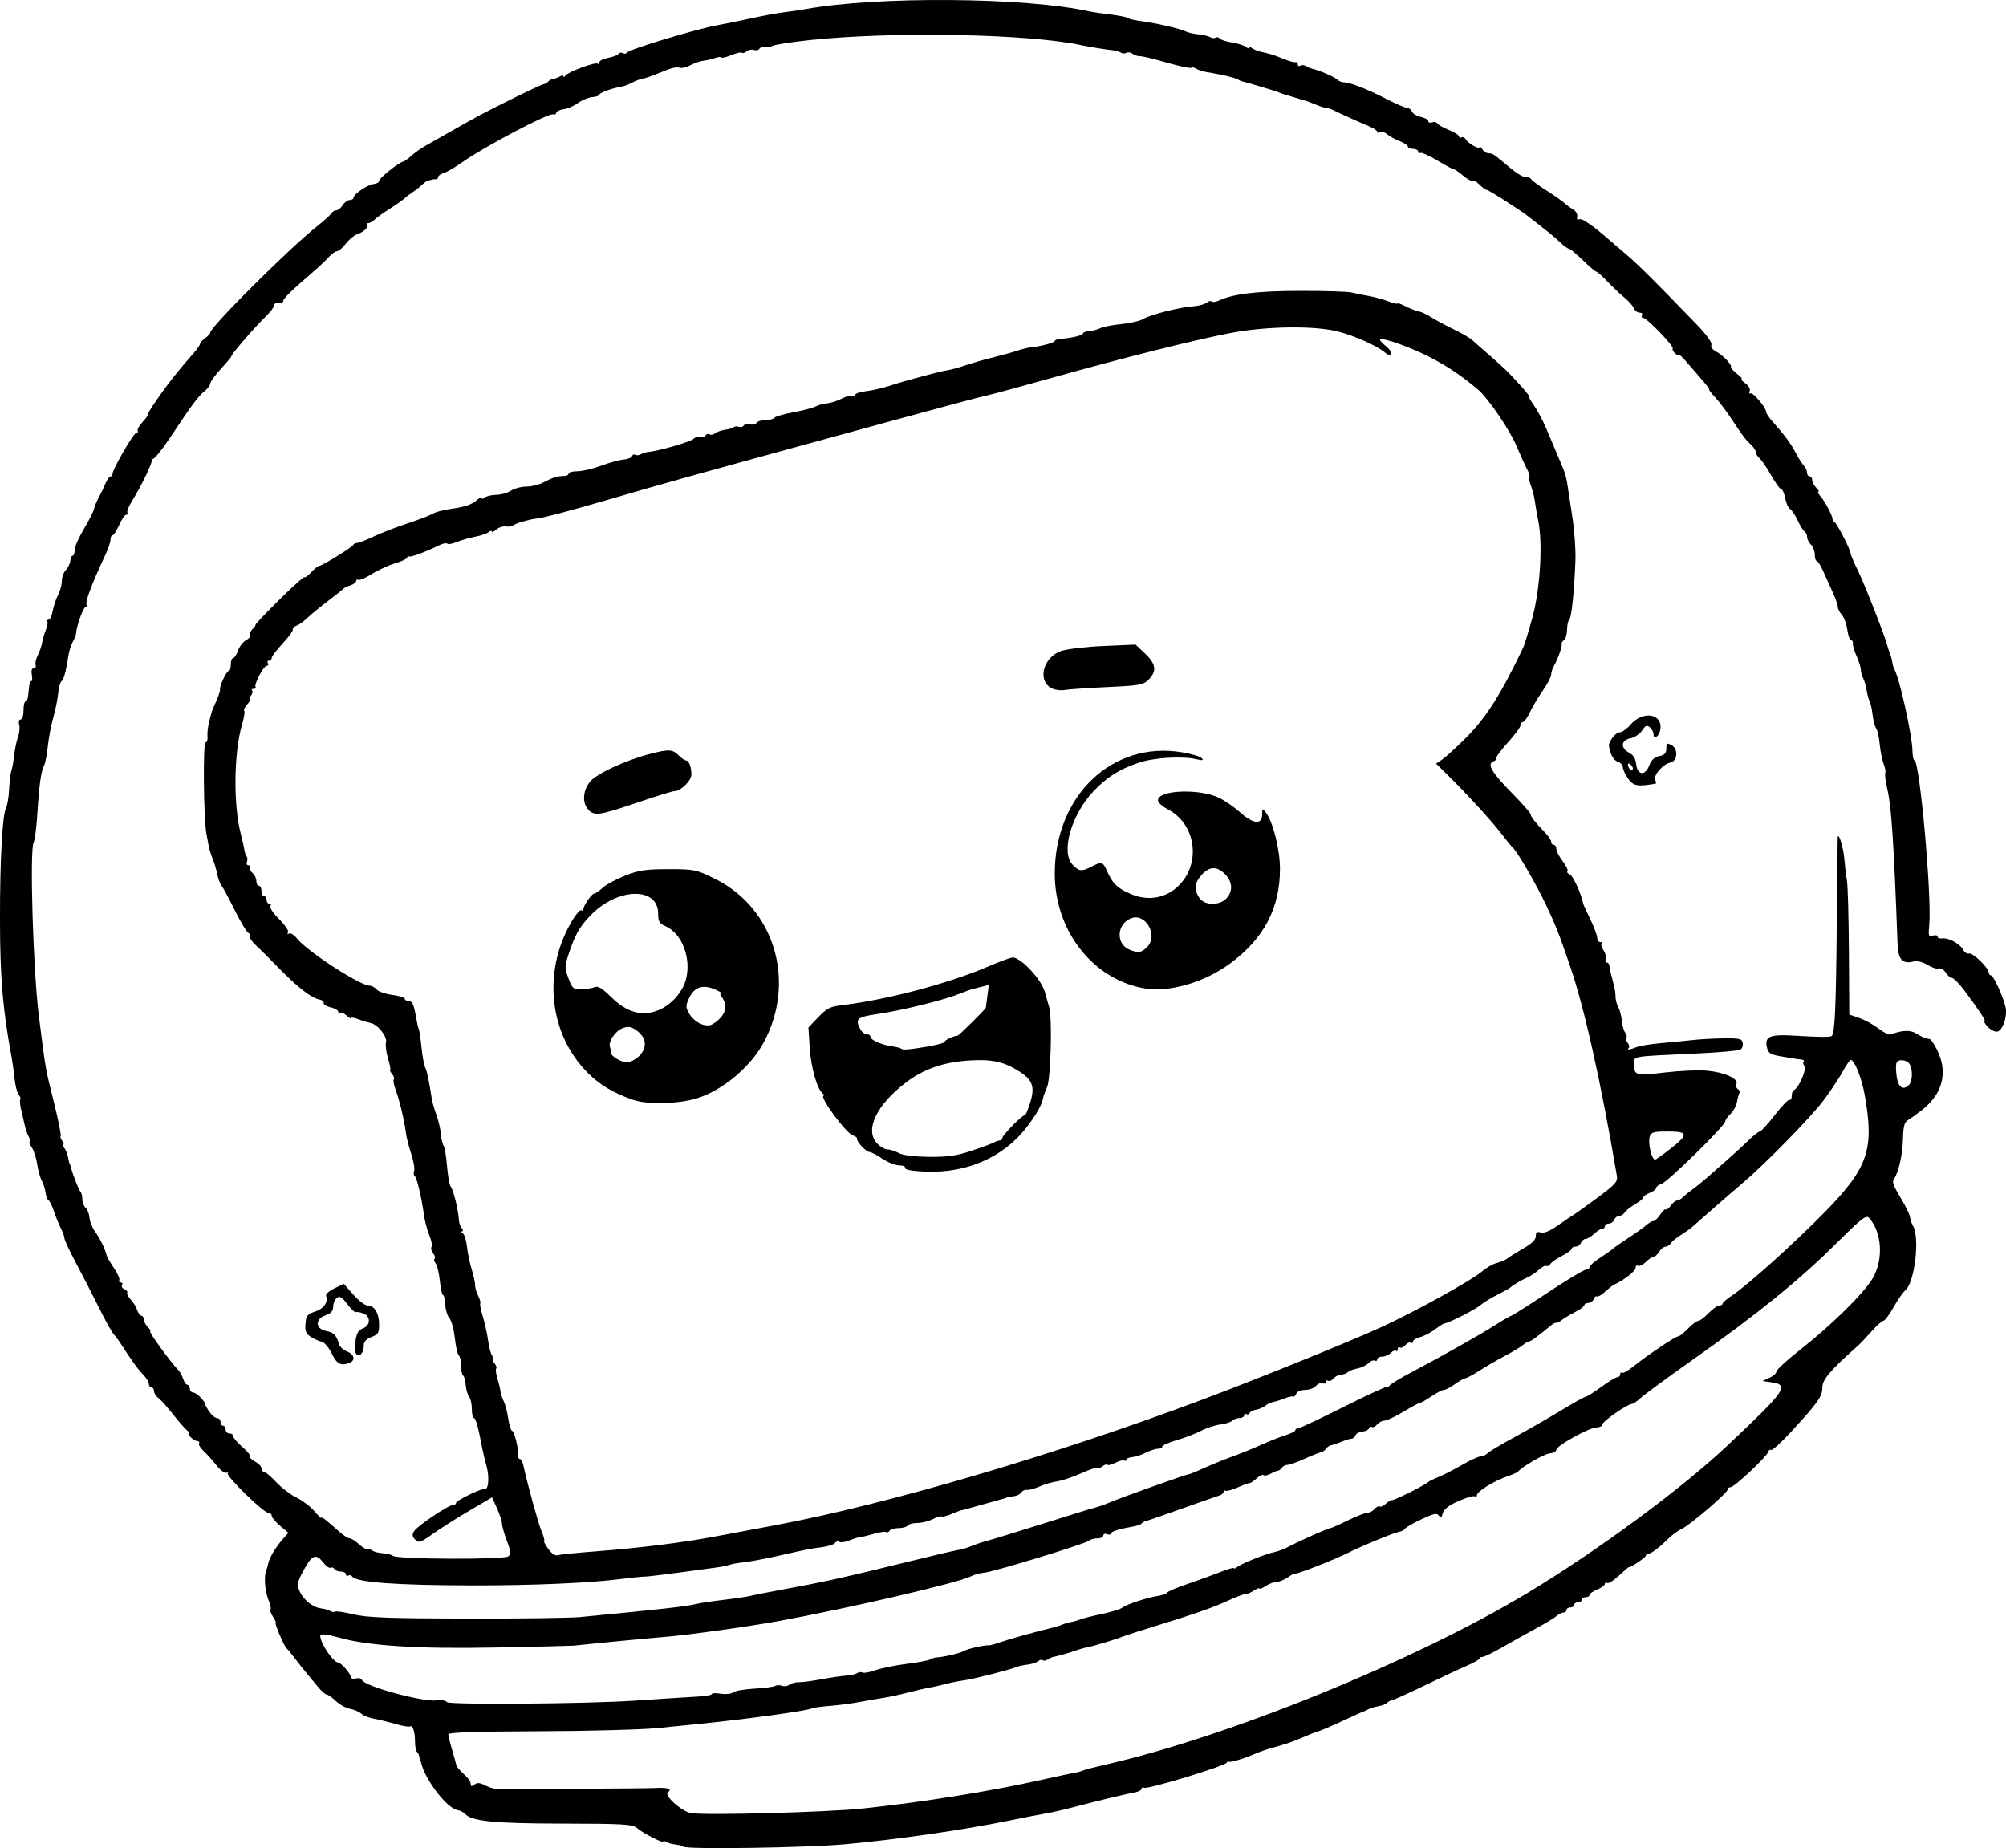 <?xml version="1.0" encoding="UTF-8" standalone="no"?>
<!-- Created with Inkscape (http://www.inkscape.org/) -->

<svg
   width="207.413mm"
   height="191.08mm"
   viewBox="0 0 207.413 191.08"
   version="1.1"
   id="svg5"
   xml:space="preserve"
   xmlns="http://www.w3.org/2000/svg"
   xmlns:svg="http://www.w3.org/2000/svg"><defs
     id="defs2" /><g
     id="layer1"
     transform="translate(26.84,-13.025)"><path
       style="fill:#000000;stroke-width:0.265"
       d="m 43.793,203.949 c -0.081,-0.081 -0.433,-0.178 -0.783,-0.215 -0.35,-0.037 -0.779,-0.157 -0.955,-0.265 -0.176,-0.109 -0.32,-0.129 -0.32,-0.044 0,0.216 -2.148,-0.889 -2.74,-1.41 -0.428,-0.376 -1.417,-0.434 -7.673,-0.445 -7.131,-0.013 -9.404,-0.241 -10.092,-1.013 -0.146,-0.163 -0.498,-0.338 -0.783,-0.387 -1.079,-0.188 -3.354,-3.154 -3.737,-4.87 -0.024,-0.109 -0.074,-0.258 -0.11,-0.331 -0.036,-0.073 -0.081,-0.241 -0.099,-0.375 -0.018,-0.133 -0.122,-0.332 -0.232,-0.441 -0.109,-0.109 -0.198,-0.586 -0.198,-1.059 0,-1.024 -0.241,-1.743 -0.524,-1.568 -0.112,0.069 -0.784,-0.045 -1.494,-0.254 -0.709,-0.209 -1.704,-0.452 -2.211,-0.539 -0.507,-0.088 -1.103,-0.324 -1.325,-0.525 -0.222,-0.201 -0.749,-0.428 -1.17,-0.505 -0.422,-0.076 -1.082,-0.441 -1.467,-0.81 -0.386,-0.369 -0.815,-0.672 -0.954,-0.672 -0.139,0 -0.549,-0.366 -0.912,-0.814 -0.362,-0.448 -0.88,-1.073 -1.152,-1.389 -0.271,-0.316 -0.806,-0.992 -1.189,-1.501 -0.383,-0.509 -0.779,-0.988 -0.879,-1.064 -0.243,-0.183 -1.293,-2.641 -1.127,-2.641 0.071,0 -0.053,-0.277 -0.275,-0.616 -0.222,-0.339 -0.341,-0.68 -0.263,-0.757 0.077,-0.077 -0.004,-0.485 -0.18,-0.905 -0.366,-0.87 -0.517,-2.425 -0.294,-3.013 0.083,-0.218 0.192,-0.609 0.243,-0.869 0.111,-0.569 0.785,-1.683 1.531,-2.53 l 0.546,-0.621 -0.86,-0.721 c -0.473,-0.397 -0.86,-0.861 -0.86,-1.033 0,-0.171 -0.162,-0.311 -0.36,-0.311 -0.499,0 -4.43,-3.848 -4.196,-4.108 0.104,-0.116 0.053,-0.132 -0.114,-0.037 -0.171,0.098 -0.634,-0.242 -1.058,-0.777 -0.415,-0.523 -1.018,-1.195 -1.341,-1.494 -0.322,-0.299 -0.524,-0.644 -0.447,-0.768 0.076,-0.124 0.004,-0.225 -0.16,-0.225 -0.165,0 -0.478,-0.179 -0.696,-0.397 -0.218,-0.218 -0.306,-0.397 -0.195,-0.397 0.111,0 0.02,-0.149 -0.202,-0.331 -0.222,-0.182 -0.87,-0.926 -1.44,-1.654 -0.57,-0.728 -1.244,-1.478 -1.499,-1.669 -0.255,-0.19 -0.463,-0.518 -0.463,-0.728 0,-0.21 -0.119,-0.382 -0.265,-0.382 -0.146,0 -0.265,-0.162 -0.265,-0.361 0,-0.198 -0.28,-0.645 -0.623,-0.992 -0.533,-0.54 -1.196,-1.465 -2.42,-3.372 -0.146,-0.227 -0.418,-0.58 -0.606,-0.784 -0.188,-0.205 -0.851,-1.4 -1.474,-2.657 -0.623,-1.257 -1.689,-3.33 -2.37,-4.607 -0.681,-1.277 -1.239,-2.467 -1.24,-2.646 -7.94e-4,-0.178 -0.166,-0.64 -0.368,-1.026 -0.201,-0.386 -0.516,-1.16 -0.698,-1.72 -0.183,-0.56 -0.44,-1.088 -0.572,-1.174 -0.132,-0.086 -0.272,-0.443 -0.31,-0.794 -0.039,-0.351 -0.215,-0.904 -0.391,-1.229 -0.176,-0.325 -0.39,-1.095 -0.477,-1.711 -0.086,-0.616 -0.335,-1.391 -0.552,-1.724 -0.218,-0.332 -0.318,-0.604 -0.224,-0.604 0.095,0 0.054,-0.22 -0.089,-0.488 -0.144,-0.269 -0.323,-0.775 -0.398,-1.124 -0.075,-0.35 -0.245,-1.077 -0.379,-1.615 -0.133,-0.538 -0.18,-1.042 -0.103,-1.118 0.077,-0.076 0.006,-0.3 -0.157,-0.496 -0.163,-0.196 -0.358,-0.943 -0.435,-1.66 -0.077,-0.717 -0.195,-1.601 -0.262,-1.965 -0.957,-5.136 -1.239,-8.393 -1.247,-14.42 -0.009,-6.144 0.243,-10.883 0.614,-11.576 0.143,-0.267 0.293,-1.165 0.333,-1.995 0.04,-0.83 0.144,-1.688 0.231,-1.906 0.087,-0.218 0.217,-0.933 0.288,-1.587 0.071,-0.655 0.25,-1.505 0.397,-1.89 0.147,-0.385 0.202,-0.95 0.122,-1.257 -0.084,-0.321 -0.021,-0.558 0.15,-0.558 0.162,0 0.295,-0.417 0.295,-0.926 0,-0.509 0.094,-0.926 0.208,-0.926 0.114,0 0.233,-0.238 0.265,-0.529 0.031,-0.291 0.082,-0.767 0.113,-1.058 0.031,-0.291 0.134,-0.529 0.228,-0.529 0.094,0 0.114,-0.298 0.045,-0.661 -0.078,-0.408 -0.005,-0.661 0.191,-0.661 0.175,0 0.264,-0.149 0.199,-0.331 -0.065,-0.182 0.038,-0.64 0.228,-1.017 0.19,-0.377 0.394,-0.973 0.453,-1.323 0.059,-0.35 0.23,-0.934 0.38,-1.298 0.15,-0.364 0.221,-0.751 0.157,-0.86 -0.064,-0.109 -0.004,-0.198 0.134,-0.198 0.138,0 0.328,-0.412 0.422,-0.915 0.094,-0.503 0.345,-1.247 0.557,-1.654 0.212,-0.406 0.386,-1.058 0.387,-1.447 7.94e-4,-0.39 0.188,-0.895 0.415,-1.122 0.227,-0.227 0.431,-0.652 0.453,-0.945 0.022,-0.293 0.134,-0.532 0.248,-0.532 0.115,0 0.209,-0.268 0.209,-0.595 2.64e-4,-0.327 0.429,-1.305 0.952,-2.173 0.523,-0.868 0.992,-1.789 1.042,-2.048 0.05,-0.258 0.271,-0.799 0.492,-1.2 0.221,-0.402 0.537,-1.058 0.703,-1.458 0.166,-0.4 0.408,-0.728 0.54,-0.728 0.131,0 0.21,-0.089 0.175,-0.198 -0.105,-0.329 2.173,-4.299 2.467,-4.299 0.15,0 0.213,-0.097 0.14,-0.216 -0.074,-0.119 0.162,-0.536 0.524,-0.926 0.362,-0.39 0.588,-0.71 0.502,-0.71 -0.086,0 0.409,-0.804 1.099,-1.786 1.159,-1.649 2.025,-2.737 3.686,-4.635 0.353,-0.403 0.641,-0.823 0.641,-0.934 0,-0.111 0.238,-0.373 0.529,-0.583 0.291,-0.21 0.529,-0.473 0.529,-0.584 0,-0.572 8.183,-8.722 10.98,-10.936 0.728,-0.576 1.418,-1.196 1.534,-1.378 0.116,-0.182 0.356,-0.331 0.532,-0.331 0.176,0 0.469,-0.238 0.651,-0.529 0.182,-0.291 0.508,-0.529 0.725,-0.529 0.217,0 0.395,-0.111 0.395,-0.247 0,-0.365 1.5,-1.367 2.114,-1.413 0.292,-0.022 0.532,-0.173 0.532,-0.336 0,-0.274 2.144,-1.973 2.489,-1.973 0.084,0 0.457,-0.268 0.828,-0.595 0.371,-0.327 0.997,-0.777 1.391,-0.999 0.394,-0.222 1.55,-0.877 2.568,-1.455 3.05,-1.732 3.322,-1.877 6.392,-3.404 1.624,-0.808 3.112,-1.502 3.307,-1.543 0.195,-0.041 0.427,-0.172 0.514,-0.29 0.087,-0.119 0.325,-0.241 0.529,-0.272 0.204,-0.031 0.519,-0.149 0.701,-0.263 0.182,-0.114 0.333,-0.11 0.335,0.007 0.002,0.118 0.091,0.083 0.198,-0.077 0.254,-0.381 3.13,-1.447 3.34,-1.237 0.089,0.089 0.162,0.028 0.162,-0.135 0,-0.163 0.418,-0.375 0.929,-0.471 0.511,-0.096 0.995,-0.282 1.077,-0.413 0.081,-0.131 0.272,-0.162 0.424,-0.068 0.152,0.094 0.352,0.065 0.445,-0.063 0.253,-0.35 7.38,-2.499 9.429,-2.843 0.437,-0.073 1.627,-0.313 2.646,-0.533 2.494,-0.538 3.252,-0.679 4.498,-0.832 0.582,-0.072 1.416,-0.196 1.852,-0.276 7.411,-1.358 22.807,-1.237 29.369,0.231 0.291,0.065 1.244,0.205 2.117,0.311 0.873,0.106 1.704,0.264 1.847,0.352 0.268,0.164 0.418,0.197 1.989,0.434 1.423,0.215 3.524,0.722 3.996,0.965 0.233,0.12 0.833,0.26 1.333,0.311 0.5,0.051 1.053,0.182 1.229,0.292 0.177,0.109 0.432,0.13 0.567,0.046 0.135,-0.084 0.311,-0.047 0.391,0.082 0.08,0.129 0.647,0.315 1.262,0.413 0.614,0.098 1.272,0.307 1.461,0.464 0.189,0.157 0.344,0.197 0.344,0.088 0,-0.108 0.149,-0.08 0.331,0.063 0.182,0.143 0.688,0.327 1.124,0.41 0.437,0.083 1.151,0.298 1.587,0.478 0.437,0.18 0.883,0.353 0.992,0.383 0.109,0.03 0.288,0.084 0.397,0.12 0.109,0.035 0.288,0.05 0.397,0.033 0.109,-0.017 0.198,0.095 0.198,0.249 0,0.154 0.119,0.207 0.265,0.117 0.146,-0.09 0.413,-0.071 0.595,0.043 0.182,0.114 0.45,0.234 0.595,0.267 0.772,0.176 2.306,0.832 2.575,1.101 0.17,0.17 0.494,0.311 0.719,0.313 0.659,0.006 2.387,0.677 4.366,1.696 1.012,0.52 1.998,0.946 2.191,0.946 0.193,0 0.417,0.171 0.498,0.381 0.08,0.209 0.493,0.457 0.918,0.55 0.424,0.093 0.772,0.292 0.772,0.441 0,0.15 0.175,0.205 0.388,0.123 0.214,-0.082 0.462,-0.03 0.552,0.115 0.09,0.145 0.629,0.451 1.199,0.679 0.57,0.228 1.036,0.528 1.036,0.666 0,0.138 0.112,0.182 0.248,0.098 0.137,-0.084 0.345,0.01 0.463,0.21 0.259,0.44 1.404,1.074 1.409,0.781 0.002,-0.114 0.117,-0.029 0.255,0.189 0.138,0.218 0.374,0.412 0.525,0.43 0.151,0.018 0.364,0.048 0.473,0.066 0.109,0.018 0.513,0.301 0.897,0.628 1.63,1.387 2.219,1.786 2.644,1.786 0.247,0 0.489,0.099 0.538,0.22 0.049,0.121 0.745,0.638 1.548,1.148 0.803,0.51 1.641,1.096 1.863,1.301 0.222,0.205 0.637,0.508 0.921,0.673 0.285,0.165 0.48,0.504 0.434,0.754 -0.051,0.279 0.03,0.384 0.21,0.273 0.251,-0.155 1.43,0.665 3.23,2.245 0.249,0.218 1.013,0.873 1.699,1.455 1.148,0.974 3.071,2.89 7.261,7.23 0.963,0.997 1.558,1.824 1.473,2.046 -0.083,0.216 0.103,0.501 0.442,0.677 0.706,0.367 1.667,1.34 1.583,1.601 -0.034,0.104 0.25,0.433 0.631,0.733 0.381,0.299 0.59,0.544 0.465,0.544 -0.125,0 0.046,0.191 0.379,0.424 0.348,0.244 0.543,0.587 0.459,0.807 -0.081,0.211 -0.043,0.319 0.085,0.24 0.24,-0.148 1.614,1.479 1.614,1.912 0,0.134 0.268,0.547 0.595,0.918 1.343,1.521 1.945,2.331 2.447,3.289 0.291,0.555 0.678,1.166 0.86,1.358 0.182,0.192 0.331,0.52 0.331,0.728 0,0.208 0.119,0.378 0.265,0.378 0.146,0 0.265,0.17 0.265,0.378 0,0.208 0.187,0.565 0.416,0.794 0.229,0.229 0.329,0.416 0.224,0.416 -0.106,0 -0.01,0.208 0.214,0.463 0.459,0.523 1.289,2.088 1.246,2.349 -0.015,0.094 0.083,0.244 0.218,0.334 0.28,0.185 1.652,2.86 1.652,3.222 0,0.131 0.365,0.985 0.811,1.896 0.698,1.427 2.836,6.904 3.017,7.728 0.034,0.154 0.138,0.458 0.231,0.677 0.093,0.218 0.204,0.635 0.246,0.926 0.042,0.291 0.148,0.648 0.235,0.794 0.517,0.864 1.836,6.824 1.859,8.401 0.008,0.546 0.1,0.992 0.205,0.992 0.539,0 1.808,14.101 1.531,17.005 -0.108,1.136 -0.071,1.247 0.37,1.107 0.27,-0.086 0.491,-0.039 0.491,0.103 0,0.142 0.208,0.226 0.463,0.185 0.638,-0.102 1.845,0.547 2.179,1.172 0.152,0.284 0.425,0.46 0.607,0.39 0.354,-0.136 2.043,1.497 2.043,1.976 0,0.158 0.104,0.287 0.232,0.287 0.249,0 1.197,2.052 1.492,3.227 0.247,0.986 -0.317,2.594 -0.909,2.594 -0.257,0 -0.683,-0.238 -0.947,-0.529 -0.263,-0.291 -0.399,-0.529 -0.302,-0.529 0.197,0 -0.5,-1.072 -2.038,-3.134 -0.559,-0.75 -1.156,-1.364 -1.325,-1.364 -0.17,0 -0.463,-0.248 -0.653,-0.551 -0.189,-0.303 -0.5,-0.492 -0.691,-0.418 -0.19,0.073 -0.724,-0.097 -1.185,-0.377 -0.526,-0.32 -1.074,-0.451 -1.471,-0.351 -1.118,0.28 -1.574,-0.219 -1.632,-1.784 -0.374,-10.241 -0.628,-14.145 -1.038,-15.944 -0.196,-0.862 -0.302,-1.656 -0.235,-1.764 0.067,-0.108 -0.008,-0.534 -0.167,-0.946 -0.158,-0.412 -0.343,-1.339 -0.409,-2.059 -0.067,-0.72 -0.228,-1.437 -0.358,-1.594 -0.13,-0.157 -0.297,-0.789 -0.372,-1.405 -0.074,-0.616 -0.213,-1.245 -0.307,-1.399 -0.095,-0.153 -0.232,-0.659 -0.305,-1.123 -0.073,-0.464 -0.24,-1.044 -0.371,-1.289 -0.131,-0.245 -0.238,-0.636 -0.238,-0.868 0,-0.233 -0.197,-0.865 -0.437,-1.406 -0.241,-0.541 -0.414,-1.133 -0.385,-1.314 0.029,-0.182 -0.056,-0.331 -0.189,-0.331 -0.133,0 -0.306,-0.485 -0.386,-1.079 -0.08,-0.593 -0.333,-1.287 -0.564,-1.542 -0.231,-0.255 -0.419,-0.625 -0.419,-0.822 0,-0.197 -0.248,-0.902 -0.552,-1.567 -0.303,-0.664 -0.75,-1.653 -0.992,-2.197 -0.242,-0.544 -0.53,-0.991 -0.639,-0.992 -0.109,-0.002 -0.198,-0.292 -0.198,-0.646 0,-0.353 -0.179,-0.821 -0.397,-1.039 -0.218,-0.218 -0.397,-0.577 -0.397,-0.797 0,-0.22 -0.116,-0.472 -0.258,-0.559 -0.142,-0.088 -0.463,-0.601 -0.713,-1.14 -0.251,-0.54 -0.606,-1.073 -0.79,-1.187 -0.184,-0.113 -0.412,-0.619 -0.507,-1.124 -0.095,-0.505 -0.277,-0.919 -0.405,-0.919 -0.128,0 -0.597,-0.645 -1.042,-1.434 -0.445,-0.789 -0.982,-1.577 -1.193,-1.752 -0.211,-0.175 -0.384,-0.456 -0.384,-0.624 0,-0.168 -0.208,-0.502 -0.463,-0.743 -0.622,-0.587 -0.846,-0.881 -2.02,-2.656 -0.553,-0.836 -1.34,-1.878 -1.749,-2.315 -0.409,-0.437 -0.681,-0.795 -0.606,-0.795 0.123,0 -0.345,-0.567 -2.459,-2.981 -0.353,-0.403 -0.641,-0.656 -0.641,-0.563 0,0.093 -0.177,0.022 -0.394,-0.158 -0.217,-0.18 -0.338,-0.417 -0.27,-0.527 0.148,-0.239 -2.694,-3.18 -3.072,-3.18 -0.145,0 -0.19,-0.119 -0.1,-0.265 0.09,-0.146 -0.026,-0.265 -0.257,-0.265 -0.231,0 -0.5,-0.206 -0.596,-0.457 -0.097,-0.252 -0.539,-0.753 -0.984,-1.115 -0.445,-0.362 -1.237,-1.108 -1.76,-1.659 -0.523,-0.551 -1.031,-1.002 -1.128,-1.002 -0.097,0 -0.728,-0.536 -1.402,-1.191 -0.674,-0.655 -1.321,-1.191 -1.439,-1.191 -0.118,0 -0.493,-0.268 -0.834,-0.595 -0.563,-0.541 -1.363,-1.194 -3.337,-2.723 -0.985,-0.763 -4.138,-2.767 -4.354,-2.767 -0.099,0 -0.422,-0.242 -0.719,-0.539 -0.296,-0.296 -0.631,-0.482 -0.744,-0.412 -0.113,0.07 -0.544,-0.164 -0.958,-0.52 -0.414,-0.356 -0.838,-0.646 -0.944,-0.646 -0.105,0 -0.878,-0.413 -1.716,-0.918 -0.839,-0.505 -1.627,-0.855 -1.752,-0.778 -0.125,0.077 -0.227,0.014 -0.227,-0.14 0,-0.154 -0.238,-0.28 -0.529,-0.28 -0.291,0 -0.529,-0.105 -0.529,-0.232 0,-0.128 -0.387,-0.386 -0.86,-0.573 -0.473,-0.187 -1.061,-0.511 -1.306,-0.719 -0.245,-0.209 -0.573,-0.301 -0.728,-0.205 -0.155,0.096 -0.281,0.077 -0.281,-0.042 0,-0.119 -0.387,-0.375 -0.86,-0.571 -0.837,-0.346 -2.775,-1.219 -3.701,-1.668 -0.253,-0.123 -0.572,-0.223 -0.71,-0.223 -0.138,0 -0.586,-0.139 -0.996,-0.309 -0.41,-0.17 -0.804,-0.327 -0.877,-0.349 -0.073,-0.022 -0.668,-0.203 -1.323,-0.401 -0.655,-0.198 -1.25,-0.379 -1.323,-0.401 -0.073,-0.023 -0.311,-0.112 -0.529,-0.199 -0.37,-0.147 -3.411,-1.054 -3.704,-1.105 -0.073,-0.013 -0.251,-0.096 -0.397,-0.186 -0.257,-0.158 -1.568,-0.482 -2.646,-0.654 -1.002,-0.159 -1.324,-0.249 -1.671,-0.466 -0.192,-0.12 -0.41,-0.156 -0.484,-0.081 -0.075,0.075 -0.99,-0.103 -2.033,-0.394 -2.459,-0.687 -2.874,-0.787 -3.352,-0.805 -0.218,-0.008 -0.54,-0.128 -0.716,-0.266 -0.176,-0.138 -0.443,-0.174 -0.595,-0.081 -0.152,0.094 -0.419,0.082 -0.594,-0.025 -0.175,-0.108 -0.561,-0.218 -0.86,-0.245 -0.625,-0.056 -2.399,-0.343 -3.218,-0.52 -5.443,-1.173 -19.418,-1.439 -28.016,-0.533 -2.051,0.216 -3.728,0.481 -3.969,0.627 -0.146,0.088 -0.462,0.128 -0.704,0.089 -0.242,-0.04 -0.513,0.047 -0.604,0.193 -0.09,0.146 -0.341,0.198 -0.556,0.115 -0.215,-0.083 -0.55,-0.019 -0.743,0.142 -0.193,0.161 -0.417,0.226 -0.497,0.146 -0.08,-0.08 -0.565,0.03 -1.079,0.244 -0.513,0.214 -0.997,0.326 -1.076,0.247 -0.078,-0.078 -0.356,-0.054 -0.617,0.054 -0.261,0.108 -0.772,0.229 -1.136,0.269 -0.364,0.04 -1.004,0.254 -1.422,0.477 -0.418,0.222 -0.926,0.341 -1.129,0.263 -0.203,-0.078 -0.694,-0.012 -1.092,0.146 -1.958,0.779 -2.346,0.919 -2.793,1.005 -0.266,0.051 -0.742,0.236 -1.058,0.41 -0.316,0.174 -0.813,0.354 -1.104,0.401 -0.92,0.146 -2.249,0.637 -2.249,0.831 0,0.102 -0.327,0.213 -0.728,0.245 -0.4,0.032 -1.066,0.308 -1.48,0.613 -0.414,0.305 -1.064,0.588 -1.445,0.63 -0.381,0.042 -0.738,0.209 -0.792,0.373 -0.054,0.163 -0.194,0.237 -0.311,0.165 -0.364,-0.225 -7.175,3.361 -9.434,4.968 -0.709,0.504 -1.556,0.998 -1.884,1.098 -0.327,0.1 -0.595,0.293 -0.595,0.429 0,0.136 -0.089,0.233 -0.198,0.215 -0.109,-0.017 -0.288,-0.002 -0.397,0.033 -0.109,0.035 -0.296,0.079 -0.416,0.097 -0.12,0.018 -0.403,0.212 -0.629,0.43 -0.226,0.218 -0.679,0.575 -1.006,0.794 -0.327,0.218 -0.731,0.527 -0.898,0.686 -0.167,0.159 -0.835,0.624 -1.483,1.034 -0.648,0.409 -1.339,0.904 -1.534,1.1 -0.196,0.196 -0.486,0.356 -0.645,0.356 -0.159,0 -0.216,0.074 -0.126,0.164 0.221,0.221 -0.369,0.784 -1.046,0.999 -0.302,0.096 -0.82,0.528 -1.152,0.961 -0.332,0.433 -0.742,0.787 -0.913,0.787 -0.17,0 -0.55,0.268 -0.844,0.595 -0.294,0.327 -1,0.997 -1.569,1.488 -2.311,1.994 -3.151,2.811 -3.157,3.069 -0.003,0.149 -0.212,0.237 -0.463,0.194 -0.251,-0.043 -0.457,0.065 -0.457,0.239 0,0.174 -0.446,0.749 -0.992,1.276 -1.077,1.041 -3.616,3.986 -3.436,3.986 0.061,0 -0.406,0.563 -1.038,1.251 -0.632,0.688 -1.149,1.394 -1.149,1.568 0,0.175 -0.268,0.538 -0.595,0.807 -0.686,0.564 -1.29,1.377 -3.538,4.763 -0.891,1.342 -1.724,2.354 -1.852,2.251 -0.128,-0.104 -0.158,-0.094 -0.068,0.021 0.161,0.204 -0.968,2.581 -2.092,4.402 -0.308,0.499 -0.499,1.005 -0.426,1.124 0.074,0.119 0.017,0.217 -0.127,0.217 -0.144,0 -0.471,0.476 -0.728,1.058 -0.257,0.582 -0.563,1.058 -0.681,1.058 -0.118,0 -0.214,0.201 -0.214,0.446 0,0.245 -0.226,0.93 -0.503,1.521 -1.519,3.248 -2.182,5.049 -1.946,5.285 0.086,0.086 0.033,0.156 -0.118,0.156 -0.238,0 -0.968,2.034 -0.997,2.778 -0.006,0.146 -0.156,0.52 -0.334,0.831 -0.178,0.312 -0.385,0.966 -0.459,1.455 -0.247,1.612 -0.481,2.474 -0.714,2.627 -0.126,0.083 -0.279,0.65 -0.34,1.261 -0.061,0.611 -0.289,1.734 -0.507,2.495 -0.218,0.761 -0.47,2.088 -0.56,2.947 -0.09,0.86 -0.261,1.753 -0.38,1.984 -0.325,0.632 -0.517,1.985 -0.699,4.914 -0.09,1.452 -0.265,2.831 -0.39,3.064 -0.428,0.8 -0.051,13.304 0.543,17.975 0.728,5.728 0.638,5.215 1.572,8.968 0.449,1.804 0.755,3.341 0.68,3.415 -0.075,0.074 -0.003,0.295 0.159,0.491 0.162,0.195 0.206,0.355 0.098,0.355 -0.108,0 -0.066,0.158 0.095,0.351 0.16,0.193 0.345,0.64 0.41,0.992 0.065,0.352 0.136,0.641 0.158,0.641 0.022,0 0.084,0.179 0.139,0.397 0.189,0.76 0.822,2.373 1.002,2.553 0.1,0.1 0.181,0.445 0.181,0.766 0,0.322 0.152,0.711 0.338,0.865 0.186,0.154 0.365,0.615 0.398,1.025 0.033,0.409 0.3,1.07 0.593,1.468 0.495,0.673 1.054,1.823 1.193,2.458 0.033,0.149 0.37,0.729 0.749,1.288 0.379,0.559 0.625,1.121 0.546,1.25 -0.079,0.128 -0.011,0.233 0.152,0.233 0.163,0 0.222,0.12 0.131,0.266 -0.091,0.147 0.021,0.338 0.247,0.425 0.227,0.087 0.357,0.247 0.291,0.355 -0.067,0.108 0.098,0.432 0.366,0.72 0.268,0.288 0.57,0.782 0.67,1.098 0.1,0.316 0.294,0.575 0.429,0.575 0.136,0 0.247,0.17 0.247,0.378 0,0.208 0.187,0.565 0.416,0.794 0.229,0.229 0.338,0.416 0.242,0.416 -0.22,0 2.005,3.081 2.945,4.077 0.163,0.172 0.379,0.576 0.481,0.897 0.102,0.321 0.296,0.583 0.432,0.583 0.136,0 0.247,0.179 0.247,0.397 0,0.218 0.152,0.397 0.338,0.397 0.186,0 0.567,0.268 0.848,0.595 0.28,0.327 0.463,0.595 0.406,0.595 -0.057,0 0.111,0.327 0.373,0.728 0.262,0.4 0.642,0.728 0.843,0.728 0.202,0 0.366,0.179 0.366,0.397 0,0.218 0.119,0.397 0.265,0.397 0.146,0 0.265,0.179 0.265,0.397 0,0.218 0.179,0.397 0.397,0.397 0.218,0 0.397,0.135 0.397,0.301 0,0.166 0.415,0.656 0.923,1.089 0.507,0.433 0.869,0.875 0.803,0.982 -0.066,0.107 0.174,0.351 0.533,0.543 0.359,0.192 0.652,0.508 0.652,0.701 0,0.194 0.118,0.352 0.261,0.352 0.144,0 0.709,0.478 1.257,1.063 0.547,0.585 1.499,1.308 2.114,1.608 0.615,0.3 1.436,0.923 1.825,1.384 0.388,0.462 0.722,0.78 0.74,0.707 0.036,-0.139 0.459,0.187 1.801,1.389 0.447,0.4 0.951,0.728 1.12,0.728 0.169,0 0.596,0.268 0.948,0.595 0.352,0.327 0.744,0.561 0.871,0.52 0.127,-0.042 0.368,0.026 0.534,0.15 0.167,0.124 0.648,0.248 1.07,0.274 0.422,0.027 0.898,0.15 1.058,0.275 0.455,0.354 11.498,0.399 11.92,0.049 0.292,-0.242 0.266,-0.522 -0.148,-1.61 -0.275,-0.724 -0.503,-1.524 -0.506,-1.777 -0.003,-0.253 -0.236,-0.967 -0.517,-1.587 l -0.511,-1.127 -2.327,1.367 c -1.28,0.752 -2.975,1.827 -3.767,2.389 -1.297,0.921 -1.481,0.982 -1.848,0.615 -0.307,-0.307 -0.338,-0.52 -0.125,-0.866 0.336,-0.545 3.534,-2.704 4.008,-2.706 0.182,-5.3e-4 0.331,-0.1 0.331,-0.221 0,-0.251 2.643,-1.534 2.958,-1.436 0.4,0.125 0.518,-1.195 0.209,-2.343 -0.172,-0.637 -0.357,-1.398 -0.413,-1.689 -0.445,-2.342 -0.707,-3.308 -0.894,-3.308 -0.121,0 -0.219,-0.42 -0.219,-0.933 0,-0.513 -0.127,-1.087 -0.283,-1.274 -0.156,-0.188 -0.313,-0.729 -0.349,-1.204 -0.036,-0.474 -0.159,-0.92 -0.272,-0.99 -0.114,-0.07 -0.207,-0.53 -0.207,-1.023 0,-0.492 -0.103,-0.959 -0.23,-1.037 -0.126,-0.078 -0.314,-0.889 -0.417,-1.802 -0.103,-0.913 -0.36,-1.851 -0.571,-2.085 -0.211,-0.234 -0.4,-0.859 -0.42,-1.389 -0.02,-0.53 -0.119,-0.964 -0.221,-0.964 -0.102,0 -0.253,-0.663 -0.337,-1.473 -0.084,-0.81 -0.278,-1.625 -0.432,-1.81 -0.154,-0.185 -0.204,-0.412 -0.112,-0.504 0.092,-0.092 0.021,-0.344 -0.157,-0.559 -0.179,-0.215 -0.252,-0.511 -0.162,-0.656 0.09,-0.145 -0.013,-0.688 -0.229,-1.205 -0.216,-0.517 -0.462,-1.445 -0.547,-2.062 -0.258,-1.877 -0.742,-3.917 -0.962,-4.053 -0.115,-0.071 -0.141,-0.305 -0.058,-0.52 0.083,-0.215 -0.054,-1.015 -0.303,-1.777 -0.25,-0.762 -0.498,-1.743 -0.551,-2.18 -0.156,-1.264 -0.652,-3.357 -1.045,-4.402 -0.199,-0.529 -0.292,-1.032 -0.206,-1.118 0.086,-0.086 0.005,-0.337 -0.179,-0.559 -0.184,-0.222 -0.272,-0.403 -0.196,-0.403 0.076,0 -0.019,-0.526 -0.213,-1.169 -0.194,-0.643 -0.292,-1.399 -0.218,-1.681 0.16,-0.611 -0.858,-1.879 -1.627,-2.028 -0.291,-0.056 -0.857,-0.229 -1.257,-0.384 -0.4,-0.155 -0.728,-0.206 -0.728,-0.115 0,0.092 -0.218,-0.031 -0.484,-0.272 -0.266,-0.241 -0.564,-0.359 -0.661,-0.261 -0.097,0.097 -0.177,0.048 -0.177,-0.111 0,-0.158 -0.354,-0.365 -0.787,-0.461 -0.433,-0.095 -0.76,-0.297 -0.728,-0.449 0.033,-0.152 -0.144,-0.31 -0.394,-0.352 -0.87,-0.147 -2.309,-1.268 -4.441,-3.461 -0.8,-0.823 -1.779,-1.795 -2.175,-2.161 -0.396,-0.365 -0.662,-0.759 -0.59,-0.875 0.072,-0.116 -0.022,-0.308 -0.208,-0.426 -0.186,-0.118 -0.81,-1.167 -1.387,-2.331 -0.576,-1.164 -1.184,-2.295 -1.35,-2.514 -0.166,-0.218 -0.369,-0.754 -0.452,-1.191 -0.082,-0.437 -0.294,-1.151 -0.471,-1.587 -0.177,-0.437 -0.362,-1.032 -0.412,-1.323 -0.05,-0.291 -0.159,-0.886 -0.243,-1.323 -0.291,-1.516 -0.362,-9.393 -0.084,-9.393 0.146,0 0.236,-0.268 0.2,-0.595 -0.036,-0.327 0.037,-1.012 0.165,-1.521 0.303,-1.215 0.247,-1.053 0.749,-2.178 0.242,-0.543 0.413,-1.079 0.38,-1.191 -0.09,-0.3 0.683,-1.923 0.916,-1.923 0.11,0 0.2,-0.298 0.2,-0.661 0,-0.364 0.107,-0.661 0.239,-0.661 0.131,0 0.36,-0.348 0.508,-0.773 0.148,-0.425 0.52,-0.908 0.827,-1.072 0.307,-0.164 0.494,-0.402 0.415,-0.528 -0.078,-0.126 0.046,-0.418 0.276,-0.648 0.23,-0.23 0.357,-0.418 0.283,-0.418 -0.075,0 1.006,-1.134 2.4,-2.52 1.395,-1.386 2.591,-2.465 2.658,-2.398 0.067,0.067 0.391,-0.168 0.72,-0.523 0.329,-0.355 0.688,-0.645 0.798,-0.645 0.298,0 3.43,-1.923 3.532,-2.169 0.049,-0.117 0.235,-0.212 0.414,-0.212 0.179,0 0.916,-0.285 1.639,-0.634 0.722,-0.348 2.263,-0.949 3.423,-1.334 1.16,-0.385 2.332,-0.824 2.603,-0.975 0.518,-0.288 1.125,-0.449 2.379,-0.633 1.172,-0.171 1.85,-0.42 2.354,-0.862 0.255,-0.224 0.463,-0.314 0.463,-0.201 0,0.113 0.149,0.088 0.331,-0.056 0.182,-0.144 0.727,-0.27 1.211,-0.28 0.484,-0.01 1.165,-0.204 1.512,-0.432 0.348,-0.228 1.059,-0.414 1.58,-0.414 0.522,0 1.33,-0.202 1.795,-0.449 0.949,-0.503 1.426,-0.649 2.104,-0.645 0.255,0.001 0.463,-0.109 0.463,-0.246 0,-0.136 0.412,-0.248 0.916,-0.248 0.504,0 1.605,-0.258 2.447,-0.573 0.842,-0.315 1.885,-0.601 2.316,-0.635 0.432,-0.034 0.829,-0.194 0.882,-0.354 0.054,-0.161 0.206,-0.225 0.339,-0.143 0.133,0.082 0.389,0.059 0.568,-0.052 0.179,-0.111 0.507,-0.216 0.728,-0.233 1.043,-0.082 4.402,-1.045 4.705,-1.349 0.188,-0.188 0.505,-0.279 0.704,-0.203 0.199,0.076 0.442,0.01 0.54,-0.148 0.098,-0.158 0.293,-0.215 0.435,-0.128 0.142,0.088 0.404,0.038 0.584,-0.111 0.179,-0.149 0.646,-0.313 1.037,-0.366 0.391,-0.052 0.787,-0.171 0.879,-0.263 0.092,-0.092 0.323,-0.109 0.512,-0.036 0.189,0.073 0.416,0.016 0.504,-0.126 0.088,-0.142 0.384,-0.199 0.658,-0.127 0.274,0.072 0.579,0.001 0.677,-0.157 0.098,-0.158 0.521,-0.288 0.94,-0.288 0.419,0 0.828,-0.105 0.907,-0.234 0.08,-0.129 0.95,-0.383 1.934,-0.564 0.984,-0.182 2.027,-0.453 2.317,-0.604 0.291,-0.151 0.831,-0.298 1.202,-0.327 0.371,-0.029 1.059,-0.252 1.53,-0.496 0.471,-0.244 0.972,-0.371 1.113,-0.284 0.141,0.087 0.257,0.045 0.257,-0.095 0,-0.139 0.506,-0.312 1.124,-0.383 0.618,-0.071 1.66,-0.307 2.315,-0.524 0.655,-0.217 1.726,-0.533 2.381,-0.703 0.655,-0.17 1.607,-0.427 2.117,-0.571 0.509,-0.144 1.224,-0.306 1.587,-0.36 0.364,-0.054 1.197,-0.282 1.852,-0.508 0.655,-0.226 1.965,-0.601 2.91,-0.834 0.946,-0.233 2.077,-0.546 2.514,-0.696 0.437,-0.149 1.032,-0.296 1.323,-0.326 1.072,-0.111 2.514,-0.494 2.514,-0.667 0,-0.098 0.268,-0.198 0.595,-0.221 1.146,-0.081 2.315,-0.361 2.315,-0.554 0,-0.107 0.304,-0.22 0.675,-0.251 0.372,-0.031 0.884,-0.167 1.138,-0.304 0.255,-0.136 1.23,-0.324 2.169,-0.418 0.938,-0.094 1.961,-0.335 2.273,-0.536 0.661,-0.426 3.753,-1.206 5.184,-1.308 0.544,-0.039 1.15,-0.204 1.347,-0.368 0.197,-0.164 0.437,-0.219 0.533,-0.123 0.096,0.096 0.442,0.048 0.769,-0.107 1.454,-0.688 3.962,-0.983 8.4,-0.99 2.547,-0.004 4.928,0.07 5.292,0.164 0.364,0.094 1.138,0.252 1.72,0.351 0.582,0.099 1.505,0.348 2.051,0.554 0.546,0.206 0.992,0.312 0.992,0.237 0,-0.075 0.369,0.054 0.82,0.287 0.451,0.233 1.061,0.47 1.356,0.527 0.295,0.057 0.849,0.311 1.231,0.565 0.382,0.254 1.409,0.81 2.282,1.235 0.873,0.425 1.766,0.935 1.984,1.133 0.218,0.198 1.046,0.926 1.839,1.618 1.628,1.421 1.864,1.652 3.265,3.196 0.552,0.608 0.932,1.105 0.846,1.105 -0.086,0 0.124,0.387 0.467,0.86 0.343,0.473 0.901,1.515 1.24,2.315 0.65,1.533 1.07,2.527 1.621,3.836 0.394,0.936 0.513,1.356 0.635,2.249 0.05,0.364 0.267,1.793 0.482,3.175 0.215,1.382 0.356,3.407 0.313,4.498 -0.128,3.239 -0.408,5.932 -0.632,6.08 -0.115,0.076 -0.22,0.543 -0.232,1.038 -0.012,0.495 -0.155,0.982 -0.317,1.083 -0.162,0.1 -0.27,0.291 -0.238,0.423 0.062,0.263 -0.405,1.561 -0.823,2.287 -0.145,0.253 -0.264,0.641 -0.264,0.863 0,0.222 -0.392,0.968 -0.872,1.657 -0.48,0.69 -1.081,1.701 -1.335,2.246 -0.255,0.546 -0.577,0.992 -0.715,0.992 -0.139,0 -0.252,0.155 -0.252,0.344 0,0.189 -0.586,0.989 -1.303,1.777 -0.717,0.788 -1.253,1.513 -1.192,1.612 0.061,0.099 -0.075,0.251 -0.303,0.338 -0.696,0.267 -0.191,1.133 1.897,3.255 1.078,1.095 1.96,2.098 1.96,2.227 0,0.24 0.458,0.82 1.521,1.926 0.327,0.341 0.595,0.754 0.595,0.92 0,0.165 0.119,0.3 0.265,0.3 0.146,0 0.265,0.187 0.265,0.415 0,0.228 0.297,0.804 0.66,1.28 0.363,0.476 0.584,0.942 0.491,1.034 -0.093,0.093 0.021,0.242 0.252,0.331 0.324,0.124 1.21,2.073 1.376,3.026 0.013,0.073 0.345,0.799 0.738,1.613 0.393,0.814 0.715,1.678 0.715,1.918 0,0.241 0.139,0.438 0.309,0.438 0.17,0 0.234,0.075 0.142,0.167 -0.092,0.092 -0.002,0.403 0.201,0.692 0.202,0.289 0.304,0.69 0.227,0.891 -0.077,0.202 -0.029,0.366 0.108,0.366 0.137,0 0.259,0.149 0.272,0.331 0.021,0.31 0.098,0.642 0.487,2.117 0.086,0.327 0.152,0.823 0.146,1.101 -0.006,0.278 0.12,0.752 0.282,1.053 0.161,0.301 0.329,0.949 0.373,1.44 0.044,0.49 0.203,1.039 0.353,1.22 0.15,0.181 0.197,0.404 0.105,0.496 -0.092,0.092 -0.033,0.33 0.132,0.529 0.165,0.199 0.222,0.44 0.126,0.536 -0.243,0.243 0.031,0.217 0.805,-0.077 0.363,-0.138 1.472,-0.321 2.465,-0.407 0.992,-0.086 2.459,-0.229 3.259,-0.318 0.8,-0.089 2.287,-0.172 3.305,-0.184 1.604,-0.019 1.862,0.044 1.944,0.471 0.052,0.271 -0.052,0.584 -0.232,0.695 -0.18,0.111 -2.126,0.286 -4.326,0.389 -7.07,0.331 -6.641,0.265 -6.671,1.021 -0.05,1.263 0.126,1.317 3.161,0.957 1.541,-0.183 3.501,-0.269 4.355,-0.191 1.802,0.163 3.276,0.819 3.067,1.365 -0.078,0.202 -0.012,0.448 0.146,0.545 0.158,0.098 0.232,0.267 0.164,0.376 -0.068,0.109 -0.184,0.534 -0.258,0.944 -0.074,0.41 -0.378,0.972 -0.675,1.249 -0.297,0.277 -0.54,0.624 -0.54,0.772 0,0.425 -5.928,6.24 -6.568,6.443 -0.317,0.101 -0.576,0.297 -0.576,0.436 0,0.139 -0.298,0.366 -0.661,0.505 -0.364,0.138 -0.661,0.348 -0.661,0.466 0,0.118 -0.387,0.439 -0.86,0.713 -0.473,0.275 -0.955,0.658 -1.071,0.851 -0.116,0.193 -0.372,0.351 -0.567,0.351 -0.195,0 -0.424,0.179 -0.508,0.397 -0.084,0.218 -0.335,0.397 -0.557,0.397 -0.223,0 -0.405,0.119 -0.405,0.265 0,0.146 -0.124,0.265 -0.276,0.265 -0.152,0 -0.531,0.238 -0.844,0.529 -0.312,0.291 -0.711,0.529 -0.887,0.529 -0.175,0 -0.387,0.179 -0.471,0.397 -0.084,0.218 -0.335,0.397 -0.557,0.397 -0.223,0 -0.405,0.1 -0.405,0.223 0,0.123 -0.446,0.45 -0.992,0.728 -0.546,0.278 -1.089,0.656 -1.207,0.841 -0.118,0.185 -0.308,0.278 -0.423,0.208 -0.115,-0.071 -0.461,0.107 -0.771,0.395 -0.309,0.288 -0.833,0.641 -1.165,0.784 -0.627,0.271 -1.565,0.824 -1.793,1.059 -0.073,0.075 -0.693,0.418 -1.377,0.763 -0.685,0.345 -1.459,0.823 -1.72,1.063 -0.446,0.41 -3.336,1.874 -3.698,1.874 -0.091,0 -0.535,0.279 -0.985,0.62 -0.45,0.341 -1.146,0.7 -1.546,0.799 -0.4,0.099 -0.728,0.303 -0.728,0.454 0,0.151 -0.106,0.21 -0.235,0.13 -0.129,-0.08 -0.381,0.031 -0.559,0.246 -0.178,0.215 -0.43,0.326 -0.559,0.246 -0.129,-0.08 -0.235,0.001 -0.235,0.179 0,0.178 -0.074,0.251 -0.164,0.161 -0.09,-0.09 -0.337,0.009 -0.548,0.22 -0.211,0.211 -0.614,0.384 -0.895,0.384 -0.281,0 -0.51,0.126 -0.51,0.28 0,0.154 -0.109,0.213 -0.243,0.13 -0.134,-0.083 -0.431,0.037 -0.66,0.266 -0.229,0.229 -0.745,0.475 -1.146,0.547 -0.401,0.072 -0.842,0.243 -0.981,0.38 -0.138,0.137 -0.451,0.249 -0.695,0.249 -0.244,0 -0.591,0.177 -0.771,0.394 -0.18,0.217 -0.433,0.329 -0.562,0.249 -0.129,-0.08 -0.235,-0.023 -0.235,0.127 0,0.15 -0.16,0.211 -0.354,0.136 -0.195,-0.075 -0.507,0.048 -0.694,0.273 -0.187,0.225 -0.686,0.409 -1.109,0.409 -0.439,0 -0.835,0.17 -0.921,0.395 -0.083,0.217 -0.229,0.35 -0.322,0.296 -0.094,-0.055 -0.468,0.023 -0.832,0.173 -0.364,0.15 -0.89,0.317 -1.17,0.371 -0.28,0.054 -0.678,0.239 -0.886,0.412 -0.208,0.172 -0.634,0.352 -0.947,0.399 -0.313,0.047 -0.609,0.202 -0.658,0.345 -0.049,0.142 -0.198,0.191 -0.331,0.109 -0.133,-0.082 -0.242,-0.024 -0.242,0.131 0,0.154 -0.214,0.28 -0.476,0.28 -0.262,0 -0.598,0.122 -0.747,0.271 -0.149,0.149 -0.715,0.328 -1.258,0.397 -0.543,0.07 -1.427,0.36 -1.965,0.646 -0.538,0.286 -1.663,0.719 -2.5,0.962 -0.837,0.243 -1.521,0.545 -1.521,0.671 0,0.126 -0.208,0.229 -0.463,0.23 -0.255,8e-4 -0.81,0.182 -1.233,0.403 -0.424,0.221 -1.049,0.425 -1.389,0.453 -0.34,0.028 -0.619,0.151 -0.619,0.274 0,0.122 -0.098,0.162 -0.217,0.088 -0.12,-0.074 -0.528,0.027 -0.907,0.224 -0.379,0.197 -0.755,0.293 -0.835,0.213 -0.08,-0.08 -0.307,-0.01 -0.506,0.155 -0.199,0.165 -0.425,0.236 -0.503,0.159 -0.078,-0.078 -0.841,0.174 -1.695,0.559 -0.855,0.385 -1.971,0.76 -2.48,0.832 -0.509,0.073 -1.343,0.317 -1.852,0.542 -0.509,0.225 -1.092,0.383 -1.295,0.349 -0.203,-0.034 -0.46,0.086 -0.571,0.266 -0.111,0.18 -0.481,0.358 -0.822,0.395 -0.341,0.037 -0.649,0.093 -0.686,0.123 -0.036,0.03 -0.155,0.076 -0.265,0.101 -0.109,0.025 -0.496,0.134 -0.86,0.241 -0.364,0.107 -1.138,0.324 -1.72,0.481 -0.582,0.158 -1.237,0.34 -1.455,0.405 -0.218,0.065 -0.397,0.104 -0.397,0.087 0,-0.017 -0.431,0.149 -0.959,0.369 -0.527,0.22 -1.016,0.344 -1.085,0.274 -0.07,-0.07 -0.472,0.053 -0.893,0.273 -0.422,0.22 -1.147,0.401 -1.611,0.402 -0.464,7.9e-4 -0.918,0.121 -1.008,0.266 -0.09,0.146 -0.507,0.265 -0.926,0.265 -0.419,0 -0.837,0.121 -0.929,0.269 -0.091,0.148 -0.258,0.212 -0.371,0.142 -0.113,-0.07 -0.67,0.01 -1.238,0.177 -0.568,0.167 -1.212,0.321 -1.43,0.343 -0.218,0.022 -0.734,0.179 -1.147,0.35 -0.412,0.171 -0.872,0.235 -1.022,0.142 -0.15,-0.092 -0.35,-0.042 -0.445,0.111 -0.095,0.154 -0.707,0.351 -1.359,0.439 -1.306,0.175 -1.239,0.162 -4.626,0.921 -1.31,0.294 -2.857,0.582 -3.44,0.641 -0.582,0.059 -1.237,0.174 -1.455,0.255 -0.218,0.082 -0.873,0.214 -1.455,0.294 -5.108,0.7 -6.955,0.932 -7.408,0.933 -0.291,7.9e-4 -1.363,0.111 -2.381,0.245 -3.159,0.416 -9.267,0.678 -15.478,0.665 -7.855,-0.017 -11.947,-0.325 -12.32,-0.928 -0.084,-0.135 -0.263,-0.177 -0.398,-0.094 -0.135,0.084 -0.246,0.026 -0.246,-0.128 0,-0.154 -0.231,-0.28 -0.514,-0.28 -0.282,0 -0.588,-0.121 -0.68,-0.269 -0.091,-0.148 -0.267,-0.206 -0.391,-0.13 -0.124,0.076 -0.46,-0.16 -0.747,-0.525 -0.767,-0.976 -1.171,-0.826 -2.025,0.753 -0.683,1.263 -0.731,1.5 -0.441,2.183 0.38,0.895 1.388,1.703 2.238,1.794 0.329,0.035 0.742,0.153 0.917,0.261 0.176,0.109 0.412,0.141 0.524,0.071 0.112,-0.07 0.976,0.059 1.918,0.285 1.383,0.332 3.631,0.416 11.636,0.433 5.457,0.012 10.755,-0.058 11.774,-0.156 8.472,-0.814 11.056,-1.105 12.039,-1.358 0.364,-0.094 1.614,-0.281 2.778,-0.416 1.164,-0.135 2.414,-0.322 2.778,-0.414 0.364,-0.092 1.852,-0.386 3.307,-0.651 4.16,-0.759 6.484,-1.271 12.303,-2.708 2.983,-0.737 5.662,-1.368 5.953,-1.402 0.291,-0.035 0.886,-0.212 1.323,-0.393 0.437,-0.182 1.151,-0.422 1.587,-0.534 0.437,-0.112 2.937,-0.879 5.556,-1.704 2.619,-0.825 4.882,-1.53 5.027,-1.567 0.709,-0.178 1.64,-0.488 2.117,-0.705 0.825,-0.375 7.895,-2.901 8.119,-2.901 0.11,0 0.836,-0.291 1.614,-0.647 0.778,-0.356 2.121,-0.902 2.984,-1.213 0.863,-0.312 2.201,-0.855 2.972,-1.208 0.771,-0.353 1.873,-0.788 2.447,-0.968 0.575,-0.179 1.045,-0.416 1.045,-0.526 0,-0.11 0.132,-0.2 0.294,-0.2 0.162,0 2.305,-1.008 4.763,-2.241 2.458,-1.232 4.47,-2.155 4.473,-2.051 0.002,0.105 0.091,0.056 0.198,-0.107 0.107,-0.163 1.206,-0.83 2.443,-1.481 3.088,-1.625 7,-3.834 8.652,-4.886 0.757,-0.482 1.444,-0.876 1.526,-0.876 0.082,0 1.766,-1.072 3.741,-2.381 1.975,-1.31 3.759,-2.381 3.964,-2.381 0.205,0 0.373,-0.117 0.373,-0.261 0,-0.143 0.506,-0.589 1.124,-0.99 0.618,-0.401 1.184,-0.8 1.257,-0.887 0.073,-0.087 0.787,-0.588 1.587,-1.113 0.8,-0.525 1.664,-1.14 1.918,-1.366 0.255,-0.226 0.579,-0.41 0.722,-0.41 0.142,0 0.456,-0.301 0.697,-0.67 0.241,-0.368 0.501,-0.607 0.578,-0.531 0.076,0.076 0.305,-0.099 0.508,-0.389 0.203,-0.29 0.49,-0.527 0.638,-0.527 0.148,0 0.419,-0.149 0.603,-0.331 0.184,-0.182 0.66,-0.569 1.058,-0.86 0.398,-0.291 1.06,-0.827 1.471,-1.191 0.411,-0.364 1.357,-1.197 2.103,-1.852 0.746,-0.655 1.752,-1.578 2.237,-2.051 0.485,-0.473 0.989,-0.864 1.119,-0.87 0.131,-0.005 0.826,-0.772 1.545,-1.704 0.719,-0.932 1.404,-1.635 1.521,-1.562 0.118,0.073 0.214,-0.103 0.214,-0.39 0,-0.288 0.105,-0.562 0.233,-0.611 0.477,-0.181 1.345,-2.162 1.085,-2.476 -0.14,-0.169 -0.176,-0.385 -0.081,-0.481 0.096,-0.096 -0.024,-0.189 -0.267,-0.207 -0.243,-0.018 -0.53,-0.054 -0.639,-0.079 -0.109,-0.025 -0.764,-0.137 -1.454,-0.248 -1.032,-0.166 -1.285,-0.317 -1.419,-0.85 -0.304,-1.212 0.224,-1.445 2.903,-1.282 2.578,0.157 3.644,0.163 3.785,0.022 0.314,-0.314 0.435,-2.992 0.508,-11.156 0.045,-5.093 0.092,-9.32 0.103,-9.393 0.087,-0.539 0.586,1.069 0.678,2.185 0.063,0.763 0.188,1.803 0.278,2.313 0.09,0.509 0.181,3.831 0.202,7.382 l 0.038,6.456 1.034,0.358 c 0.569,0.197 1.462,0.685 1.984,1.084 0.523,0.399 1.069,0.682 1.215,0.628 1.253,-0.464 2.109,-0.492 2.724,-0.089 0.364,0.239 0.834,0.459 1.044,0.49 0.21,0.031 0.409,0.095 0.443,0.142 1.907,2.641 1.558,5.338 -0.943,7.276 -0.53,0.411 -1.177,0.875 -1.438,1.03 -0.369,0.22 -0.482,0.659 -0.513,1.984 -0.037,1.584 -0.462,3.466 -0.923,4.083 -0.235,0.314 -0.102,0.664 0.855,2.261 0.397,0.661 0.757,1.435 0.801,1.72 0.044,0.284 0.176,0.67 0.292,0.856 0.746,1.195 0.197,5.881 -0.783,6.695 -0.236,0.196 -0.785,0.986 -1.219,1.754 -0.434,0.769 -0.905,1.398 -1.048,1.398 -0.142,0 -0.696,0.494 -1.232,1.098 -0.535,0.604 -1.12,1.229 -1.301,1.389 -2.964,2.633 -3.773,3.574 -3.773,4.39 0,0.945 -0.426,1.548 -3.274,4.636 -1,1.085 -1.914,1.913 -2.03,1.841 -0.117,-0.072 -0.251,0.019 -0.298,0.203 -0.12,0.466 -3.502,3.641 -3.879,3.641 -0.17,0 -0.308,0.11 -0.308,0.245 0,0.334 -3.939,3.707 -4.763,4.078 -0.364,0.164 -0.965,0.598 -1.336,0.964 -0.98,0.967 -1.807,1.592 -2.106,1.592 -0.144,0 -0.262,0.093 -0.262,0.208 0,0.181 -1.639,1.282 -1.769,1.188 -0.027,-0.02 -0.483,0.374 -1.014,0.874 -0.531,0.5 -1.074,0.842 -1.208,0.76 -0.134,-0.083 -0.243,-0.039 -0.243,0.098 0,0.136 -0.357,0.396 -0.794,0.577 -0.437,0.181 -0.794,0.433 -0.794,0.561 0,0.128 -0.179,0.232 -0.397,0.232 -0.218,0 -0.397,0.119 -0.397,0.265 0,0.146 -0.179,0.265 -0.397,0.265 -0.218,0 -0.397,0.119 -0.397,0.265 0,0.146 -0.179,0.265 -0.397,0.265 -0.218,0 -0.397,0.119 -0.397,0.265 0,0.146 -0.139,0.265 -0.31,0.265 -0.17,0 -0.498,0.164 -0.728,0.365 -0.23,0.201 -1.192,0.782 -2.138,1.292 -0.946,0.51 -2.494,1.374 -3.44,1.919 -0.946,0.546 -1.869,0.996 -2.051,1.001 -0.182,0.005 -0.331,0.087 -0.331,0.182 0,0.095 -0.625,0.444 -1.389,0.775 -0.764,0.331 -2.699,1.237 -4.299,2.013 -1.601,0.776 -3.089,1.45 -3.307,1.496 -0.218,0.047 -0.466,0.178 -0.551,0.293 -0.085,0.114 -0.493,0.269 -0.907,0.345 -0.415,0.075 -0.881,0.218 -1.037,0.317 -0.156,0.099 -0.343,0.188 -0.415,0.197 -0.073,0.009 -1.053,0.449 -2.179,0.977 -1.125,0.528 -2.316,1.038 -2.646,1.133 -0.33,0.095 -1.076,0.388 -1.658,0.651 -0.582,0.263 -1.594,0.624 -2.249,0.803 -0.655,0.179 -1.369,0.39 -1.587,0.47 -0.218,0.08 -0.456,0.166 -0.529,0.191 -0.073,0.025 -0.311,0.123 -0.529,0.217 -1.149,0.496 -2.646,0.927 -2.65,0.764 -0.002,-0.103 -0.091,-0.051 -0.198,0.115 -0.243,0.376 -8.224,2.797 -8.553,2.594 -0.132,-0.082 -0.24,-0.036 -0.24,0.102 0,0.138 -0.327,0.311 -0.728,0.384 -0.982,0.181 -3.735,0.843 -6.152,1.479 -1.091,0.287 -2.401,0.589 -2.91,0.671 -0.509,0.082 -2.355,0.441 -4.101,0.798 -4.576,0.936 -11.737,1.964 -16.789,2.41 -4.199,0.37 -16.434,0.547 -16.74,0.242 z m 18.58,-3.937 c 6.317,-0.673 13.159,-1.772 18.521,-2.974 1.673,-0.375 3.221,-0.705 3.44,-0.733 0.218,-0.028 0.575,-0.128 0.794,-0.221 0.218,-0.094 1.192,-0.349 2.165,-0.569 12.774,-2.879 32.116,-10.74 43.873,-17.83 7.16,-4.318 15.804,-10.688 20.502,-15.109 6.178,-5.813 6.558,-6.356 4.641,-6.634 l -0.913,-0.132 0.718,-0.325 c 0.395,-0.179 0.723,-0.476 0.729,-0.661 0.006,-0.185 1.109,-1.197 2.451,-2.248 3.215,-2.519 6.594,-5.848 7.495,-7.386 1.123,-1.916 0.97,-4.701 -0.34,-6.208 -0.329,-0.379 -0.702,-0.093 -3.472,2.652 -3.784,3.751 -8.147,7.288 -14.612,11.849 -2.692,1.899 -5.192,3.732 -5.556,4.074 -0.364,0.342 -0.781,0.625 -0.926,0.628 -0.464,0.011 -3.043,1.803 -3.043,2.115 0,0.165 -0.268,0.304 -0.595,0.309 -0.767,0.012 -4.167,1.899 -4.167,2.312 0,0.173 -0.305,0.34 -0.678,0.371 -0.559,0.046 -2.805,1.34 -3.291,1.895 -0.073,0.083 -0.609,0.317 -1.191,0.52 -1.331,0.464 -3.043,1.531 -3.043,1.896 0,0.152 -0.106,0.211 -0.236,0.131 -0.13,-0.08 -0.888,0.142 -1.684,0.494 -0.993,0.439 -1.501,0.833 -1.616,1.255 -0.13,0.475 -0.222,0.532 -0.403,0.25 -0.192,-0.298 -0.518,-0.231 -1.786,0.366 -0.853,0.402 -1.623,0.841 -1.71,0.977 -0.087,0.136 -0.325,0.272 -0.529,0.302 -0.52,0.078 -3.841,1.435 -5.265,2.151 -1.591,0.8 -5.689,2.394 -5.689,2.212 0,-0.043 -0.294,0.128 -0.654,0.38 -0.36,0.252 -0.87,0.458 -1.134,0.458 -0.264,0 -0.773,0.192 -1.132,0.427 -0.359,0.235 -0.652,0.351 -0.652,0.258 0,-0.093 -0.284,0.017 -0.631,0.244 -0.347,0.227 -0.734,0.387 -0.86,0.356 -0.126,-0.032 -0.884,0.249 -1.684,0.625 -1.5,0.703 -3.669,1.461 -7.805,2.726 -1.31,0.401 -2.619,0.823 -2.91,0.937 -0.867,0.342 -3.173,1.045 -3.859,1.176 -0.351,0.067 -0.936,0.233 -1.3,0.369 -0.545,0.203 -1.808,0.558 -2.381,0.669 -0.073,0.014 -0.289,0.125 -0.481,0.247 -0.192,0.121 -0.419,0.15 -0.505,0.064 -0.086,-0.086 -0.299,-0.038 -0.473,0.106 -0.174,0.144 -0.661,0.301 -1.083,0.349 -0.422,0.048 -0.945,0.163 -1.163,0.256 -0.639,0.272 -4.366,1.222 -5.331,1.358 -0.488,0.069 -1.154,0.19 -1.482,0.27 -0.327,0.08 -0.863,0.211 -1.191,0.292 -0.327,0.081 -0.833,0.184 -1.124,0.23 -0.291,0.046 -1.244,0.269 -2.117,0.494 -0.873,0.226 -2.004,0.47 -2.514,0.543 -0.509,0.073 -1.581,0.258 -2.381,0.412 -0.8,0.154 -2.207,0.34 -3.126,0.413 -0.919,0.073 -1.762,0.189 -1.872,0.257 -0.386,0.239 -6.605,1.098 -11.538,1.595 -0.728,0.073 -2.692,0.271 -4.366,0.439 -1.673,0.168 -7.239,0.319 -12.369,0.335 -6.421,0.02 -9.326,0.118 -9.327,0.312 -2e-4,0.155 0.182,0.898 0.406,1.651 0.223,0.752 0.417,1.459 0.43,1.569 0.013,0.111 0.336,0.491 0.718,0.845 0.382,0.354 0.71,0.741 0.728,0.86 0.018,0.119 0.048,0.29 0.066,0.381 0.018,0.091 0.188,0.036 0.378,-0.121 0.25,-0.208 0.54,-0.185 1.057,0.084 0.392,0.203 0.921,0.372 1.177,0.374 2.758,0.029 15.533,-0.037 16.339,-0.085 1.352,-0.08 1.912,0.087 1.411,0.422 -0.464,0.31 1.384,1.988 2.386,2.167 1.437,0.257 14.068,-0.081 17.766,-0.475 z m -23.68,-11.147 c 1.164,-0.076 2.831,-0.187 3.704,-0.247 0.873,-0.06 2.213,-0.143 2.977,-0.184 0.764,-0.041 1.389,-0.157 1.389,-0.259 0,-0.102 0.416,-0.118 0.924,-0.035 0.508,0.082 1.078,0.022 1.266,-0.134 0.188,-0.156 1.181,-0.331 2.207,-0.388 1.026,-0.058 1.994,-0.184 2.15,-0.281 0.157,-0.097 0.476,-0.103 0.709,-0.013 0.233,0.089 0.571,0.041 0.751,-0.108 0.18,-0.149 0.625,-0.267 0.989,-0.263 0.364,0.004 1.435,-0.137 2.381,-0.313 0.946,-0.176 2.077,-0.341 2.514,-0.365 0.437,-0.024 0.943,-0.139 1.124,-0.255 0.182,-0.116 0.437,-0.145 0.567,-0.065 0.13,0.08 0.732,-0.029 1.338,-0.243 0.606,-0.214 2.055,-0.508 3.22,-0.654 1.165,-0.146 2.259,-0.353 2.432,-0.46 0.173,-0.107 0.493,-0.202 0.711,-0.212 0.705,-0.032 2.506,-0.462 2.778,-0.663 0.274,-0.203 2.243,-0.648 2.563,-0.579 0.1,0.021 0.693,-0.142 1.319,-0.363 0.902,-0.318 3.549,-1.05 5.643,-1.559 0.146,-0.035 0.443,-0.141 0.661,-0.234 0.218,-0.093 0.635,-0.212 0.926,-0.265 0.291,-0.053 0.708,-0.174 0.926,-0.269 0.218,-0.095 1.207,-0.342 2.198,-0.549 0.99,-0.206 1.956,-0.504 2.145,-0.661 0.402,-0.333 2.586,-1.049 3.707,-1.214 0.426,-0.063 0.842,-0.218 0.926,-0.344 0.084,-0.127 1.045,-0.532 2.136,-0.901 1.091,-0.369 2.609,-0.922 3.373,-1.228 0.764,-0.306 1.389,-0.484 1.389,-0.396 0,0.088 0.149,0.037 0.331,-0.114 0.416,-0.345 3.029,-1.39 3.869,-1.547 0.346,-0.065 1.06,-0.343 1.587,-0.619 1.252,-0.655 3.963,-1.855 4.207,-1.863 0.105,-0.003 0.906,-0.358 1.779,-0.788 0.873,-0.43 1.781,-0.785 2.018,-0.788 0.237,-0.003 0.578,-0.183 0.758,-0.4 0.18,-0.217 0.423,-0.335 0.54,-0.262 0.117,0.072 0.393,-0.048 0.613,-0.267 0.22,-0.22 0.533,-0.399 0.697,-0.399 0.3,0 3.461,-1.592 3.708,-1.867 0.073,-0.081 0.549,-0.314 1.058,-0.517 0.509,-0.203 1.601,-0.762 2.426,-1.242 0.825,-0.48 1.68,-0.872 1.899,-0.872 0.22,0 0.557,-0.155 0.749,-0.343 0.192,-0.189 1.421,-0.923 2.731,-1.63 1.31,-0.708 3.453,-1.937 4.763,-2.731 1.31,-0.794 2.509,-1.464 2.664,-1.487 0.156,-0.023 0.886,-0.485 1.623,-1.026 0.737,-0.541 1.473,-0.984 1.635,-0.984 0.162,0 0.295,-0.139 0.295,-0.309 0,-0.17 0.075,-0.234 0.166,-0.142 0.091,0.091 0.657,-0.228 1.257,-0.71 1.435,-1.153 4.307,-3.072 4.598,-3.072 0.126,0 0.572,-0.357 0.99,-0.794 0.418,-0.437 0.895,-0.794 1.058,-0.794 0.164,0 0.64,-0.357 1.058,-0.794 0.418,-0.437 0.917,-0.794 1.108,-0.794 0.191,0 0.348,-0.089 0.349,-0.198 0.001,-0.109 0.447,-0.492 0.992,-0.852 1.609,-1.061 6.596,-5.551 9.66,-8.697 4.399,-4.517 5.041,-6.42 4.046,-11.998 -0.321,-1.8 -1.063,-3.656 -1.462,-3.655 -0.078,1.5e-4 -0.47,0.585 -0.871,1.299 -0.401,0.715 -1.27,2.018 -1.93,2.896 -1.297,1.725 -6.041,6.576 -8.318,8.504 -0.773,0.655 -2.191,1.882 -3.151,2.727 -0.96,0.845 -1.924,1.691 -2.143,1.879 -0.218,0.189 -0.754,0.566 -1.191,0.838 -0.437,0.273 -0.889,0.647 -1.005,0.833 -0.116,0.185 -0.356,0.337 -0.532,0.337 -0.176,0 -0.469,0.238 -0.651,0.529 -0.182,0.291 -0.449,0.529 -0.593,0.529 -0.144,0 -0.505,0.242 -0.801,0.539 -0.296,0.296 -0.654,0.468 -0.794,0.381 -0.14,-0.087 -0.255,0.016 -0.255,0.229 0,0.322 -1.282,1.314 -2.238,1.732 -0.139,0.061 -0.548,0.384 -0.908,0.718 -0.36,0.334 -0.739,0.554 -0.843,0.49 -0.104,-0.064 -0.257,0.061 -0.34,0.279 -0.083,0.217 -0.334,0.395 -0.557,0.395 -0.223,0 -0.405,0.1 -0.405,0.223 0,0.123 -0.44,0.45 -0.978,0.728 -0.538,0.278 -1.163,0.654 -1.389,0.838 -0.226,0.183 -0.473,0.302 -0.549,0.265 -0.076,-0.038 -0.314,0.079 -0.529,0.258 -1.278,1.07 -2.08,1.658 -2.26,1.658 -0.113,0 -0.394,0.164 -0.623,0.363 -0.23,0.2 -1.073,0.709 -1.873,1.132 -0.8,0.423 -1.98,1.106 -2.621,1.518 -0.641,0.412 -1.3,0.769 -1.464,0.793 -0.164,0.024 -0.669,0.308 -1.124,0.632 -0.454,0.324 -0.963,0.588 -1.13,0.588 -0.167,0 -0.742,0.298 -1.277,0.661 -0.535,0.364 -1.059,0.661 -1.163,0.661 -0.104,0 -0.88,0.416 -1.725,0.925 -0.844,0.509 -1.728,0.926 -1.965,0.926 -0.237,2.6e-4 -0.578,0.178 -0.758,0.395 -0.18,0.217 -0.422,0.335 -0.539,0.263 -0.117,-0.072 -0.254,-0.006 -0.305,0.147 -0.051,0.153 -0.356,0.298 -0.677,0.322 -0.321,0.024 -0.643,0.198 -0.715,0.385 -0.072,0.188 -0.246,0.341 -0.387,0.341 -0.141,0 -0.591,0.137 -1,0.305 -0.41,0.168 -0.911,0.339 -1.115,0.379 -0.204,0.041 -0.454,0.209 -0.556,0.374 -0.102,0.165 -0.352,0.333 -0.556,0.373 -0.204,0.041 -0.966,0.345 -1.693,0.676 -0.728,0.332 -1.502,0.606 -1.72,0.61 -0.218,0.004 -0.482,0.138 -0.586,0.298 -0.104,0.16 -0.282,0.295 -0.397,0.3 -0.114,0.005 -0.46,0.15 -0.769,0.321 -0.308,0.172 -0.635,0.238 -0.726,0.147 -0.091,-0.091 -0.417,0.062 -0.724,0.34 -0.307,0.278 -0.635,0.495 -0.729,0.482 -0.094,-0.013 -0.642,0.187 -1.217,0.445 -0.576,0.258 -1.141,0.41 -1.257,0.339 -0.116,-0.071 -0.21,-0.018 -0.21,0.119 0,0.137 -0.208,0.312 -0.463,0.388 -0.255,0.076 -2.011,0.691 -3.903,1.366 -1.892,0.675 -3.559,1.252 -3.704,1.282 -0.146,0.03 -0.326,0.136 -0.402,0.236 -0.075,0.1 -0.433,0.233 -0.794,0.296 -1.543,0.271 -2.376,0.529 -2.376,0.738 0,0.123 -0.179,0.155 -0.397,0.071 -0.218,-0.084 -0.397,-0.021 -0.397,0.141 0,0.161 -0.274,0.293 -0.609,0.293 -0.335,0 -0.722,0.106 -0.86,0.236 -0.339,0.318 -9.833,3.218 -10.84,3.31 -0.439,0.04 -1.045,0.205 -1.347,0.367 -1.216,0.651 -12.481,3.274 -19.947,4.645 -2.988,0.549 -9.494,1.454 -11.642,1.62 -1.354,0.105 -7.271,0.671 -9.525,0.913 -0.218,0.023 -3.913,0.11 -8.21,0.193 -7.89,0.152 -13.004,-0.173 -15.999,-1.014 -1.369,-0.385 -1.984,-0.442 -1.984,-0.183 0,0.739 1.349,2.746 1.845,2.746 0.292,0 1.33,1.192 1.33,1.527 0,0.14 0.23,0.195 0.512,0.121 0.282,-0.074 0.564,0.002 0.628,0.168 0.249,0.644 6.309,2.293 7.726,2.102 0.479,-0.065 0.951,0.015 1.051,0.177 0.179,0.29 14.241,0.186 19.318,-0.144 z m -3.704,-15.461 c 4.161,-0.314 8.749,-0.883 11.906,-1.477 1.164,-0.219 4.022,-0.755 6.35,-1.19 11.666,-2.182 28.991,-7.277 44.318,-13.032 5.941,-2.231 15.595,-6.149 18.638,-7.564 3.474,-1.616 9.146,-4.757 10.141,-5.616 0.476,-0.411 1.19,-0.824 1.587,-0.918 0.398,-0.094 0.901,-0.314 1.12,-0.488 0.218,-0.174 0.962,-0.639 1.654,-1.034 0.849,-0.485 1.257,-0.891 1.257,-1.253 0,-0.406 0.122,-0.497 0.502,-0.376 0.327,0.104 0.935,-0.144 1.743,-0.71 0.682,-0.478 1.439,-0.988 1.681,-1.134 0.242,-0.146 1.369,-0.955 2.504,-1.798 1.835,-1.363 2.051,-1.613 1.943,-2.249 -1.656,-9.739 -3.334,-17.26 -4.822,-21.617 -1.178,-3.449 -1.409,-4.038 -2.483,-6.331 -0.989,-2.111 -3.052,-5.662 -3.471,-5.972 -0.098,-0.073 -0.618,-0.71 -1.155,-1.415 -0.99,-1.301 -3.586,-4.133 -5.637,-6.148 l -1.125,-1.106 0.596,-0.394 c 0.328,-0.217 1.352,-1.138 2.276,-2.048 2.259,-2.223 3.717,-4.491 6.149,-9.563 0.114,-0.238 0.533,-1.607 0.93,-3.043 0.808,-2.919 1.103,-7.644 0.626,-10.018 -0.146,-0.728 -0.313,-1.68 -0.37,-2.117 -0.057,-0.437 -0.237,-1.138 -0.4,-1.558 -0.162,-0.42 -0.236,-0.824 -0.163,-0.897 0.073,-0.073 -0.036,-0.443 -0.242,-0.823 -0.206,-0.38 -0.699,-1.464 -1.095,-2.41 -0.689,-1.646 -2.979,-4.986 -3.99,-5.821 -1.783,-1.472 -2.885,-2.223 -4.673,-3.188 -1.947,-1.05 -5.171,-2.22 -5.424,-1.967 -0.066,0.066 0.197,0.37 0.584,0.674 0.387,0.305 0.632,0.671 0.543,0.815 -0.098,0.159 -0.332,0.111 -0.598,-0.123 -0.769,-0.676 -3.069,-1.715 -4.821,-2.177 -2.44,-0.643 -7.475,-0.577 -11.226,0.148 -3.744,0.724 -10.849,2.504 -18.089,4.532 -3.148,0.882 -6.14,1.698 -6.65,1.813 -1.314,0.297 -4.757,1.223 -16.391,4.409 -14.004,3.835 -17.686,4.862 -22.899,6.389 -4.159,1.218 -7.027,1.977 -7.673,2.03 -0.632,0.052 -2.14,0.483 -2.39,0.684 -0.15,0.12 -0.508,0.181 -0.794,0.135 -0.286,-0.046 -0.729,0.098 -0.983,0.321 -0.255,0.223 -0.463,0.312 -0.463,0.199 0,-0.113 -0.149,-0.083 -0.331,0.068 -0.182,0.15 -0.807,0.362 -1.389,0.471 -0.582,0.109 -1.43,0.353 -1.885,0.542 -0.454,0.19 -0.901,0.27 -0.993,0.179 -0.091,-0.091 -0.434,-0.035 -0.761,0.126 -1.535,0.753 -3.082,1.322 -3.22,1.184 -0.084,-0.084 -0.153,-0.04 -0.153,0.098 0,0.138 -0.566,0.418 -1.257,0.622 -0.691,0.204 -1.78,0.702 -2.42,1.108 -0.64,0.405 -1.265,0.674 -1.389,0.598 -0.124,-0.077 -0.226,-0.022 -0.226,0.123 0,0.144 -0.268,0.346 -0.595,0.448 -0.327,0.102 -0.655,0.259 -0.728,0.349 -0.073,0.09 -0.809,0.678 -1.637,1.306 -0.827,0.629 -1.78,1.412 -2.117,1.74 -0.337,0.329 -0.822,0.674 -1.078,0.767 -0.256,0.093 -0.435,0.278 -0.397,0.41 0.038,0.132 -0.437,0.783 -1.056,1.447 -0.618,0.664 -1.124,1.333 -1.124,1.487 0,0.154 -0.126,0.28 -0.28,0.28 -0.154,0 -0.207,0.119 -0.117,0.265 0.09,0.146 0.04,0.265 -0.111,0.265 -0.343,0 -1.382,1.991 -1.156,2.216 0.091,0.091 0.006,0.165 -0.188,0.165 -0.194,0 -0.274,0.078 -0.179,0.174 0.096,0.096 0.042,0.334 -0.121,0.529 -0.162,0.195 -0.202,0.355 -0.089,0.355 0.113,0 -0.011,0.239 -0.275,0.531 -0.264,0.292 -0.411,0.6 -0.327,0.684 0.085,0.085 -0.016,0.724 -0.222,1.42 -0.861,2.9 -0.918,8.385 -0.119,11.36 0.141,0.525 0.297,1.219 0.346,1.542 0.049,0.324 0.164,0.663 0.254,0.753 0.091,0.091 0.101,0.332 0.023,0.536 -0.078,0.204 -0.004,0.371 0.166,0.371 0.17,0 0.243,0.106 0.164,0.235 -0.08,0.129 0.032,0.382 0.249,0.562 0.217,0.18 0.394,0.551 0.394,0.824 0,0.273 0.119,0.497 0.265,0.497 0.146,0 0.265,0.238 0.265,0.529 0,0.291 0.119,0.529 0.265,0.529 0.146,0 0.265,0.179 0.265,0.397 0,0.218 0.126,0.397 0.28,0.397 0.154,0 0.206,0.121 0.115,0.268 -0.091,0.147 0.321,0.75 0.916,1.339 0.595,0.589 1.001,1.201 0.903,1.361 -0.103,0.166 -0.058,0.215 0.105,0.114 0.156,-0.097 0.526,0.132 0.821,0.507 1.039,1.321 6.518,4.879 7.512,4.879 0.217,0 0.541,0.176 0.72,0.391 0.179,0.215 0.908,0.469 1.62,0.563 0.712,0.095 1.295,0.276 1.295,0.402 0,0.127 0.171,0.23 0.379,0.23 0.402,0 0.566,0.369 0.814,1.83 0.084,0.497 0.199,0.978 0.255,1.068 0.056,0.09 0.18,0.931 0.276,1.868 0.096,0.937 0.269,1.885 0.385,2.107 0.184,0.35 0.401,1.384 0.696,3.313 0.045,0.291 0.254,1.005 0.465,1.587 0.211,0.582 0.419,1.475 0.461,1.984 0.043,0.509 0.17,1.053 0.283,1.209 0.113,0.155 0.272,1.101 0.354,2.101 0.082,1 0.248,1.945 0.368,2.099 0.308,0.395 0.808,2.456 0.871,3.587 0.012,0.218 0.139,0.546 0.283,0.728 0.143,0.182 0.157,0.333 0.03,0.335 -0.127,0.002 -0.092,0.092 0.076,0.2 0.169,0.108 0.364,0.731 0.434,1.385 0.07,0.654 0.293,1.725 0.496,2.38 0.203,0.655 0.357,1.369 0.343,1.587 -0.015,0.218 0.125,0.709 0.31,1.091 0.185,0.382 0.287,0.744 0.225,0.806 -0.062,0.062 0.061,0.686 0.272,1.388 0.211,0.702 0.457,1.827 0.547,2.501 0.09,0.674 0.284,1.374 0.432,1.556 0.148,0.182 0.181,0.331 0.072,0.331 -0.108,0 -0.046,0.181 0.138,0.403 0.184,0.222 0.269,0.469 0.189,0.549 -0.08,0.08 -0.03,0.524 0.111,0.986 0.141,0.462 0.289,1.079 0.329,1.372 0.04,0.292 0.196,0.769 0.347,1.058 0.151,0.29 0.356,1.092 0.456,1.783 0.1,0.691 0.284,1.257 0.407,1.257 0.22,0 0.685,1.921 0.625,2.58 -0.017,0.182 0.062,0.331 0.174,0.331 0.112,0 0.265,0.268 0.339,0.595 0.53,2.339 1.559,6.061 1.902,6.883 0.227,0.543 0.344,0.988 0.259,0.988 -0.085,0 0.104,0.362 0.418,0.804 0.368,0.517 0.728,0.755 1.01,0.669 0.241,-0.074 2.105,-0.261 4.142,-0.414 z m 32.473,-39.35 c -0.476,-0.059 -0.807,-0.2 -0.737,-0.315 0.07,-0.114 -0.207,-0.217 -0.617,-0.229 -0.41,-0.012 -1.196,-0.327 -1.748,-0.701 -0.551,-0.374 -1.138,-0.68 -1.304,-0.68 -0.343,0 -1.364,-1.096 -1.279,-1.373 0.031,-0.1 -0.165,-0.252 -0.435,-0.338 -0.72,-0.228 -3.558,-4.103 -3.013,-4.114 0.114,-0.002 0.081,-0.091 -0.075,-0.198 -0.583,-0.401 -1.235,-2.647 -1.368,-4.711 l -0.137,-2.136 1.027,-1.071 c 0.903,-0.942 1.217,-1.093 2.614,-1.259 4.474,-0.53 10.93,-2.245 14.906,-3.958 1.213,-0.523 2.374,-0.951 2.58,-0.951 0.846,0 2.973,2.288 3.319,3.571 0.157,0.582 0.359,1.296 0.45,1.587 0.322,1.039 0.16,7.377 -0.21,8.203 -0.196,0.437 -0.398,1.012 -0.449,1.279 -0.178,0.924 -1.539,2.96 -2.771,4.148 -2.714,2.616 -6.53,3.767 -10.751,3.245 z m 6.225,-2.072 c 1.107,-0.372 2.14,-0.757 2.296,-0.856 0.155,-0.099 0.401,-0.182 0.547,-0.184 0.146,-0.002 0.269,-0.123 0.275,-0.269 0.012,-0.306 2.177,-2.487 2.323,-2.341 0.054,0.054 0.291,-0.501 0.527,-1.233 0.536,-1.661 0.298,-2.391 -1.064,-3.267 -1.61,-1.035 -2.855,-1.312 -5.213,-1.161 -2.668,0.171 -4.713,0.881 -6.543,2.272 -3.053,2.32 -4.285,4.903 -3.001,6.288 0.322,0.348 0.81,0.634 1.085,0.636 0.274,0.002 0.796,0.169 1.16,0.371 0.419,0.233 1.564,0.377 3.128,0.393 1.991,0.021 2.855,-0.104 4.48,-0.65 z m -4.683,-10.74 c 1.01,-0.167 1.837,-0.397 1.837,-0.511 0,-0.178 0.875,-0.587 1.342,-0.628 0.125,-0.011 2.862,-2.719 2.905,-2.875 0.007,-0.027 0.08,-0.571 0.161,-1.209 l 0.148,-1.16 -0.756,0.196 c -0.416,0.108 -0.875,0.225 -1.021,0.26 -0.146,0.035 -0.622,0.21 -1.058,0.389 -1.725,0.706 -5.97,1.765 -8.665,2.162 -2.138,0.315 -2.352,0.505 -1.777,1.581 0.151,0.281 0.448,0.512 0.661,0.512 0.213,0 0.388,0.122 0.388,0.271 0,0.326 1.152,0.83 2.249,0.984 0.437,0.061 0.843,0.161 0.904,0.222 0.172,0.172 0.704,0.134 2.683,-0.193 z m -30.461,5.475 c -1.983,-0.704 -3.374,-1.534 -4.58,-2.734 -4.018,-3.994 -4.735,-10.42 -1.742,-15.61 0.444,-0.769 0.924,-1.326 1.067,-1.237 0.143,0.089 0.231,0.063 0.195,-0.057 -0.087,-0.289 0.846,-1.673 1.127,-1.673 0.121,0 0.512,-0.268 0.868,-0.595 0.356,-0.327 1.404,-0.893 2.329,-1.257 1.417,-0.558 2.12,-0.661 4.474,-0.661 2.694,0 2.863,0.035 4.804,0.995 6.144,3.037 8.413,10.564 5.08,16.849 -1.369,2.581 -4.264,5.017 -6.945,5.845 -1.945,0.601 -5.182,0.667 -6.676,0.136 z m 0.71,-4.515 c 0.847,-0.847 0.758,-1.867 -0.227,-2.6 -0.581,-0.432 -0.871,-0.49 -1.447,-0.287 -0.8,0.281 -1.564,1.415 -1.343,1.991 0.079,0.205 0.128,0.456 0.11,0.559 -0.058,0.335 1.011,0.987 1.633,0.995 0.334,0.005 0.907,-0.292 1.274,-0.658 z m 8.471,-4.016 c 0.561,-0.666 0.571,-1.436 0.028,-2.13 -0.142,-0.182 -0.155,-0.335 -0.028,-0.341 0.127,-0.006 -0.168,-0.184 -0.656,-0.395 -1.226,-0.532 -2.106,-0.246 -2.631,0.854 -0.389,0.815 -0.393,0.984 -0.038,1.616 0.48,0.856 1.513,1.417 2.232,1.214 0.291,-0.082 0.782,-0.45 1.092,-0.818 z m -6.432,-0.738 c 1.304,-0.545 2.472,-1.877 2.805,-3.201 0.547,-2.174 -0.428,-4.706 -2.098,-5.445 -0.671,-0.297 -0.79,-0.497 -0.79,-1.324 0,-2.787 -4.19,-2.694 -6.955,0.155 -1.165,1.2 -1.633,2.019 -2.286,4 -0.427,1.293 -0.429,1.472 -0.03,2.544 0.395,1.063 0.499,1.151 1.344,1.133 0.504,-0.011 1.119,-0.111 1.367,-0.222 0.332,-0.149 0.765,0.107 1.641,0.969 1.702,1.678 3.272,2.115 5.003,1.392 z m 49.99,-2.267 c -5.258,-1.037 -9.063,-6.005 -9.063,-11.835 0,-8.053 5.95,-13.734 13.138,-12.543 0.968,0.16 1.891,0.432 2.051,0.602 0.22,0.235 0.1,0.266 -0.495,0.125 -1.512,-0.358 -4.468,-0.179 -6.055,0.368 -2.012,0.693 -3.208,1.448 -4.606,2.907 -2.316,2.417 -3.435,6.309 -2.192,7.624 0.661,0.699 0.943,0.728 1.961,0.197 1.049,-0.547 1.167,-0.513 1.606,0.465 0.59,1.313 1.019,1.732 2.401,2.343 1.584,0.701 3.257,0.538 4.54,-0.441 2.85,-2.174 2.466,-6.7 -0.707,-8.319 -0.533,-0.272 -0.97,-0.678 -0.97,-0.903 0,-1.091 4.402,-1.241 6.406,-0.217 0.589,0.301 1.541,0.97 2.117,1.489 1.308,1.178 2.233,1.271 2.246,0.227 0.008,-0.704 0.021,-0.711 0.406,-0.202 0.73,0.965 1.438,3.825 1.438,5.804 0,4.02 -1.652,7.174 -5.097,9.729 -2.763,2.049 -6.482,3.1 -9.123,2.58 z m 0.478,-4.234 c 1.225,-1.225 -0.197,-3.644 -1.732,-2.945 -1.434,0.653 -1.478,2.651 -0.072,3.216 0.911,0.366 1.211,0.321 1.804,-0.271 z m 8.186,-5.011 c 0.715,-0.715 0.666,-1.739 -0.12,-2.526 -0.839,-0.839 -1.597,-0.823 -2.406,0.051 -0.748,0.807 -0.823,1.579 -0.237,2.416 0.538,0.769 2.022,0.8 2.763,0.059 z m -65.973,-9.215 c -0.64,-0.707 -0.546,-1.993 0.212,-2.894 0.698,-0.829 3.642,-2.189 6.158,-2.845 1.97,-0.513 2.349,-0.496 2.982,0.137 0.291,0.291 0.635,0.529 0.765,0.529 0.303,0 0.557,0.665 0.557,1.458 0,0.64 -1.101,1.717 -1.755,1.717 -0.198,0 -1.935,0.536 -3.859,1.191 -3.902,1.328 -4.431,1.402 -5.06,0.707 z M 82.015,84.239 c -1.641,-0.685 -1.079,-3.225 0.864,-3.906 0.582,-0.204 2.551,-0.437 4.375,-0.517 l 3.317,-0.146 0.983,0.927 c 1.134,1.069 1.239,1.823 0.375,2.687 -0.556,0.556 -0.923,0.623 -4.299,0.78 -2.03,0.094 -3.989,0.229 -4.353,0.298 -0.364,0.07 -0.931,0.014 -1.261,-0.123 z m 63.854,47.563 c 1.91,-1.492 1.866,-1.789 -0.267,-1.789 -1.444,0 -1.726,0.077 -1.863,0.507 -0.215,0.676 0.186,2.404 0.558,2.404 0.075,0 0.782,-0.504 1.572,-1.121 z m 24.666,-6.605 c 0.441,-0.441 0.398,-1.932 -0.067,-2.318 -0.211,-0.175 -0.598,-0.275 -0.86,-0.223 -0.39,0.079 -0.459,0.309 -0.384,1.279 0.111,1.435 0.634,1.938 1.311,1.262 z M 7.459,152.967 c -0.302,-0.626 -0.765,-1.166 -1.047,-1.221 -0.278,-0.054 -0.785,-0.28 -1.126,-0.504 -0.493,-0.323 -0.604,-0.601 -0.54,-1.359 0.069,-0.825 0.202,-0.992 0.989,-1.247 0.894,-0.289 1.383,-0.98 1.145,-1.616 -0.067,-0.179 0.315,-0.531 0.856,-0.789 l 0.977,-0.466 0.983,1.119 c 0.541,0.616 1.201,1.119 1.467,1.119 0.705,0 1.185,0.781 1.195,1.941 0.007,0.888 -0.091,1.053 -0.785,1.315 -0.52,0.196 -0.795,0.485 -0.798,0.837 -0.006,0.741 -0.346,1.209 -0.714,0.981 -0.197,-0.122 -0.252,-0.597 -0.154,-1.33 0.118,-0.878 0.296,-1.195 0.777,-1.377 0.81,-0.308 0.827,-1.249 0.029,-1.551 -0.327,-0.124 -0.671,-0.181 -0.764,-0.126 -0.093,0.054 -0.49,-0.323 -0.883,-0.838 -0.574,-0.753 -0.787,-0.876 -1.088,-0.626 -0.205,0.17 -0.373,0.581 -0.373,0.913 0,0.436 -0.226,0.682 -0.813,0.887 -1.094,0.382 -1.015,1.419 0.123,1.619 0.743,0.13 1.026,0.427 1.325,1.395 0.08,0.257 0.445,0.581 0.813,0.721 0.75,0.285 0.886,0.921 0.25,1.165 -0.905,0.347 -1.315,0.134 -1.843,-0.963 z M 141.509,93.536 c -0.305,-0.429 -0.555,-0.961 -0.555,-1.183 0,-0.222 -0.225,-0.476 -0.501,-0.563 -0.437,-0.139 -0.772,-0.713 -0.931,-1.597 -0.083,-0.463 0.683,-1.455 1.123,-1.455 0.234,0 0.726,-0.351 1.094,-0.78 1.268,-1.477 3.321,-1.174 3.102,0.459 -0.098,0.728 -0.713,1.166 -0.713,0.508 0,-0.213 -0.171,-0.528 -0.379,-0.701 -0.305,-0.253 -0.462,-0.188 -0.804,0.333 -0.234,0.356 -0.777,0.719 -1.208,0.805 -0.98,0.196 -1.053,0.995 -0.136,1.485 0.434,0.232 0.674,0.618 0.728,1.167 0.114,1.169 0.934,1.27 1.351,0.166 0.22,-0.584 0.535,-0.88 1.044,-0.981 0.553,-0.111 0.728,-0.299 0.728,-0.783 0,-0.562 0.065,-0.603 0.545,-0.346 0.719,0.385 0.615,1.662 -0.147,1.807 -0.728,0.138 -1.734,1.28 -1.55,1.759 0.083,0.216 0.109,0.401 0.057,0.41 -1.886,0.329 -2.303,0.254 -2.847,-0.51 z m 0.287,-1.416 c -0.19,-0.19 -0.313,-0.205 -0.313,-0.04 0,0.353 0.313,0.666 0.489,0.489 0.075,-0.075 -0.004,-0.278 -0.176,-0.45 z"
       id="path4775" /></g></svg>
